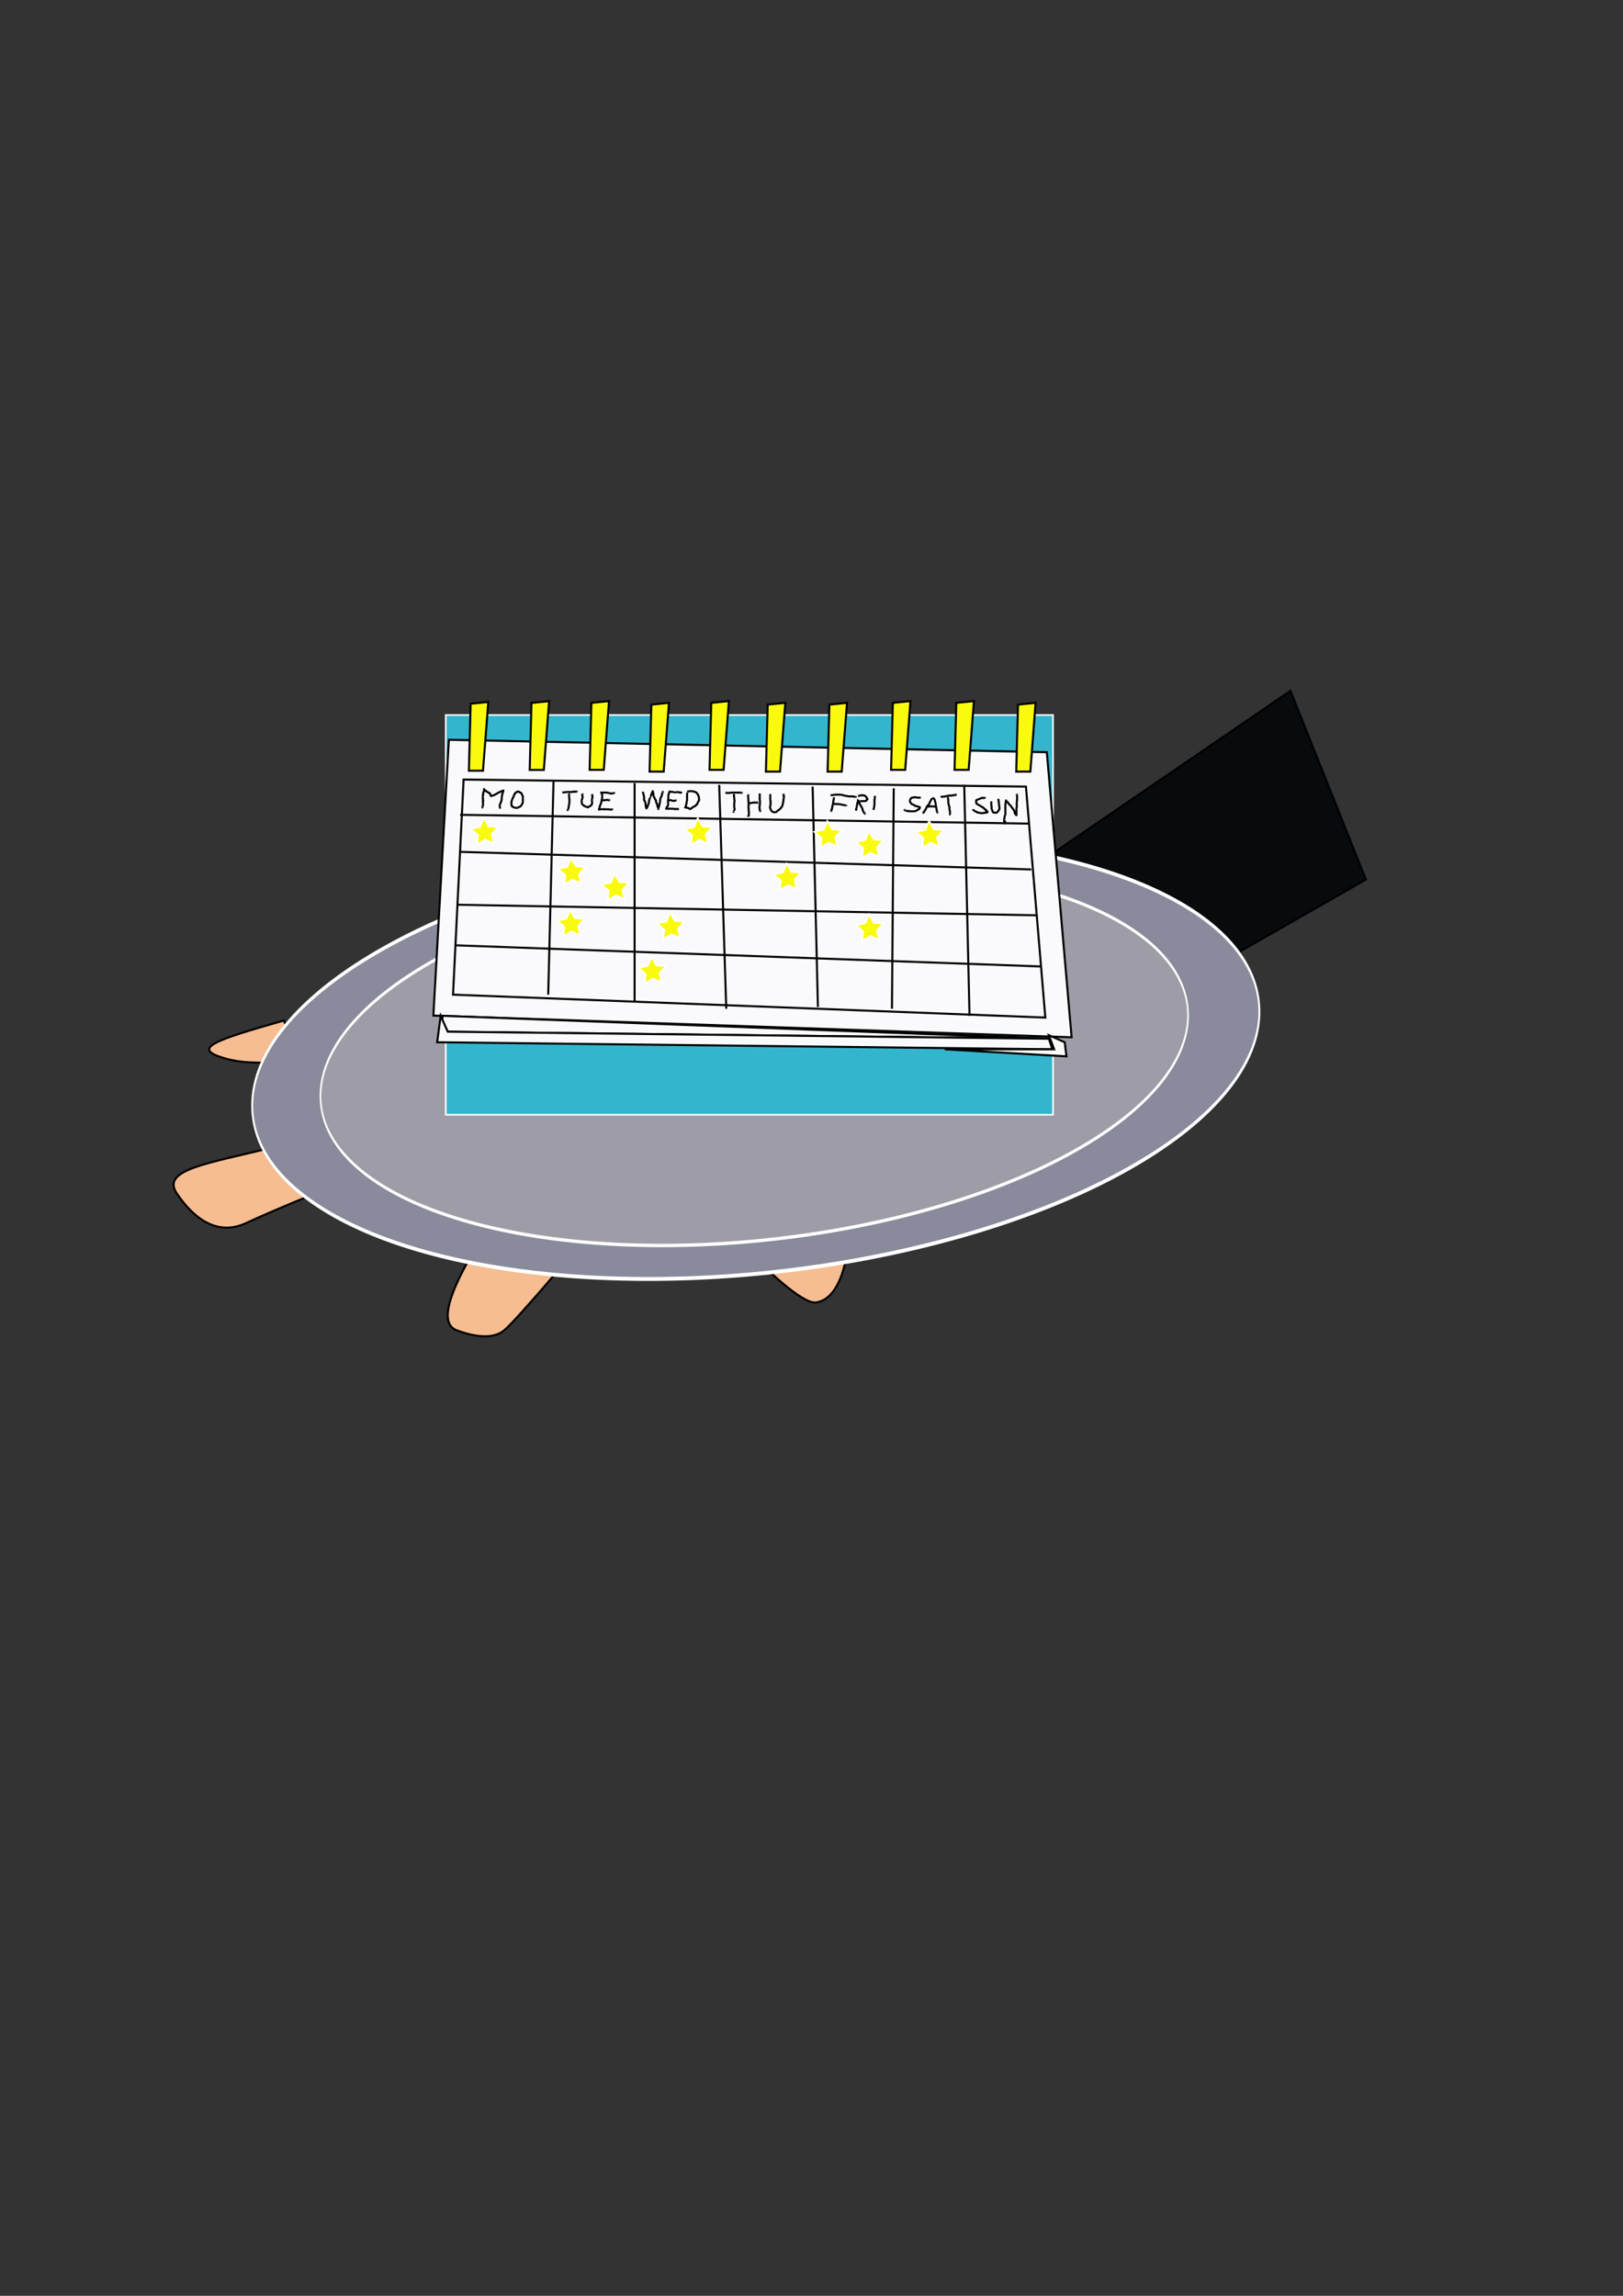 <?xml version="1.0" encoding="UTF-8" standalone="no"?>
<!-- Created with Inkscape (http://www.inkscape.org/) -->

<svg
   xmlns:dc="http://purl.org/dc/elements/1.1/"
   xmlns:cc="http://creativecommons.org/ns#"
   xmlns:rdf="http://www.w3.org/1999/02/22-rdf-syntax-ns#"
   xmlns:svg="http://www.w3.org/2000/svg"
   xmlns="http://www.w3.org/2000/svg"
   xmlns:sodipodi="http://sodipodi.sourceforge.net/DTD/sodipodi-0.dtd"
   xmlns:inkscape="http://www.inkscape.org/namespaces/inkscape"
   width="210mm"
   height="297mm"
   id="svg2"
   version="1.1"
   inkscape:version="0.48.1 r9760"
   sodipodi:docname="Neues Dokument 1">
  <rect width="100%" height="100%" fill="#333333" stroke="none"/>
  <defs
     id="defs4" />
  <sodipodi:namedview
     id="base"
     pagecolor="#ffffff"
     bordercolor="#666666"
     borderopacity="1.0"
     inkscape:pageopacity="0.0"
     inkscape:pageshadow="2"
     inkscape:zoom="1.03"
     inkscape:cx="535.07087"
     inkscape:cy="528.48272"
     inkscape:document-units="px"
     inkscape:current-layer="layer1"
     showgrid="false"
     inkscape:window-width="1236"
     inkscape:window-height="840"
     inkscape:window-x="0"
     inkscape:window-y="0"
     inkscape:window-maximized="0" />
  <g
     inkscape:label="Ebene 1"
     inkscape:groupmode="layer"
     id="layer1">
    <path
       style="fill:#f5bd91;stroke:#000000;stroke-width:1px;stroke-linecap:butt;stroke-linejoin:miter;stroke-opacity:1;fill-opacity:1"
       d="m 413.592,616.44 c -2.913,12.621 -7.767,19.417 -14.563,20.388 -6.796,0.971 -26.214,-18.447 -26.214,-18.447 z"
       id="path4031"
       inkscape:connector-curvature="0" />
    <path
       style="fill:#f5bd91;stroke:#000000;stroke-width:1px;stroke-linecap:butt;stroke-linejoin:miter;stroke-opacity:1;fill-opacity:1"
       d="m 230.097,614.498 c -11.65,20.388 -14.563,33.01 -6.796,35.922 7.767,2.913 17.476,4.854 23.301,0 5.825,-4.854 32.039,-35.922 32.039,-35.922 z"
       id="path4027"
       inkscape:connector-curvature="0" />
    <path
       style="fill:#f5bd91;stroke:#000000;stroke-width:1px;stroke-linecap:butt;stroke-linejoin:miter;stroke-opacity:1;fill-opacity:1"
       d="m 133.01,561.1 c -31.068,7.767 -54.369,10.68 -46.602,22.33 7.767,11.65 19.417,21.359 33.981,14.563 14.563,-6.796 38.835,-16.505 38.835,-16.505 z"
       id="path4025"
       inkscape:connector-curvature="0" />
    <path
       style="fill:#f5bd91;stroke:#000000;stroke-width:1px;stroke-linecap:butt;stroke-linejoin:miter;stroke-opacity:1;fill-opacity:1"
       d="m 138.835,498.964 c -33.981,9.709 -45.631,13.592 -29.126,18.447 16.505,4.854 36.893,0 36.893,0 z"
       id="path4023"
       inkscape:connector-curvature="0" />
    <path
       style="fill:#080b0e;stroke:#000000;stroke-width:1px;stroke-linecap:butt;stroke-linejoin:miter;stroke-opacity:1;fill-opacity:1"
       d="m 400.971,495.081 230.097,-157.282 36.893,92.233 -156.311,89.32 z"
       id="path4021"
       inkscape:connector-curvature="0" />
    <path
       sodipodi:type="arc"
       style="color:#000000;fill:#898a9b;fill-opacity:1;fill-rule:nonzero;stroke:#ffffff;stroke-width:0.8;stroke-linecap:butt;stroke-linejoin:miter;stroke-miterlimit:4;stroke-opacity:1;stroke-dasharray:none;stroke-dashoffset:0;marker:none;visibility:visible;display:inline;overflow:visible;enable-background:accumulate"
       id="path3753"
       sodipodi:cx="353.0303"
       sodipodi:cy="350.84705"
       sodipodi:rx="210.60606"
       sodipodi:ry="43.939392"
       d="m 563.636,350.847 a 210.606,43.939 0 1 1 -421.212,0 210.606,43.939 0 1 1 421.212,0 z"
       transform="matrix(1.169,-0.121,0.134,2.382,-90.098,-275.386)" />
    <path
       sodipodi:type="arc"
       style="color:#000000;fill:#9e9da7;fill-opacity:1;fill-rule:nonzero;stroke:#ffffff;stroke-width:0.8;stroke-linecap:butt;stroke-linejoin:miter;stroke-miterlimit:4;stroke-opacity:1;stroke-dasharray:none;stroke-dashoffset:0;marker:none;visibility:visible;display:inline;overflow:visible;enable-background:accumulate"
       id="path3753-2"
       sodipodi:cx="353.0303"
       sodipodi:cy="350.84705"
       sodipodi:rx="210.60606"
       sodipodi:ry="43.939392"
       d="m 563.636,350.847 a 210.606,43.939 0 1 1 -421.212,0 210.606,43.939 0 1 1 421.212,0 z"
       transform="matrix(1.007,-0.104,0.116,2.052,-27.341,-167.034)" />
    <rect
       style="color:#000000;fill:#34b5ce;fill-opacity:1;fill-rule:nonzero;stroke:#ffffff;stroke-width:0.8;stroke-linecap:butt;stroke-linejoin:miter;stroke-miterlimit:4;stroke-opacity:1;stroke-dasharray:none;stroke-dashoffset:0;marker:none;visibility:visible;display:inline;overflow:visible;enable-background:accumulate"
       id="rect3755"
       width="296.97"
       height="195.455"
       x="217.991"
       y="349.597" />
    <path
       style="fill:#fafafd;fill-opacity:1;stroke:#000000;stroke-width:1px;stroke-linecap:butt;stroke-linejoin:miter;stroke-opacity:1"
       d="m 219.506,361.718 -7.576,134.848 312.121,10.606 -12.121,-139.394 z"
       id="path3757"
       inkscape:connector-curvature="0" />
    <path
       style="fill:#fafafd;fill-opacity:1;stroke:#000000;stroke-width:1px;stroke-linecap:butt;stroke-linejoin:miter;stroke-opacity:1"
       d="m 216.371,496.671 0,7.759 297.414,3.448 z"
       id="path3759"
       inkscape:connector-curvature="0" />
    <path
       style="fill:#fafafd;fill-opacity:1;stroke:#000000;stroke-width:1px;stroke-linecap:butt;stroke-linejoin:miter;stroke-opacity:1"
       d="m 215.509,496.671 -1.724,12.931 300.862,3.448 -1.724,-5.172 -293.966,-3.448 z"
       id="path3761"
       inkscape:connector-curvature="0" />
    <path
       style="fill:#fafaf8;fill-opacity:1;stroke:#000000;stroke-width:1px;stroke-linecap:butt;stroke-linejoin:miter;stroke-opacity:1"
       d="m 520.681,509.602 0.862,6.897 -59.483,-3.448 53.448,0 -2.586,-6.897 z"
       id="path3763"
       inkscape:connector-curvature="0" />
    <path
       style="fill:#fafa0e;fill-opacity:1;stroke:#000000;stroke-width:1px;stroke-linecap:butt;stroke-linejoin:miter;stroke-opacity:1"
       d="m 230.164,344.085 8.621,-0.862 -2.586,33.621 -6.897,0 z"
       id="path3765"
       inkscape:connector-curvature="0" />
    <path
       style="fill:#fafa0e;fill-opacity:1;stroke:#000000;stroke-width:1px;stroke-linecap:butt;stroke-linejoin:miter;stroke-opacity:1"
       d="m 259.905,343.699 8.621,-0.862 -2.586,33.621 -6.897,0 z"
       id="path3765-0"
       inkscape:connector-curvature="0" />
    <path
       style="fill:#fafa0e;fill-opacity:1;stroke:#000000;stroke-width:1px;stroke-linecap:butt;stroke-linejoin:miter;stroke-opacity:1"
       d="m 289.216,343.654 8.621,-0.862 -2.586,33.621 -6.897,0 z"
       id="path3765-2"
       inkscape:connector-curvature="0" />
    <path
       style="fill:#fafa0e;fill-opacity:1;stroke:#000000;stroke-width:1px;stroke-linecap:butt;stroke-linejoin:miter;stroke-opacity:1"
       d="m 318.526,344.516 8.621,-0.862 -2.586,33.621 -6.897,0 z"
       id="path3765-8"
       inkscape:connector-curvature="0" />
    <path
       style="fill:#fafa0e;fill-opacity:1;stroke:#000000;stroke-width:1px;stroke-linecap:butt;stroke-linejoin:miter;stroke-opacity:1"
       d="m 347.836,343.654 8.621,-0.862 -2.586,33.621 -6.897,0 z"
       id="path3765-3"
       inkscape:connector-curvature="0" />
    <path
       style="fill:#fafa0e;fill-opacity:1;stroke:#000000;stroke-width:1px;stroke-linecap:butt;stroke-linejoin:miter;stroke-opacity:1"
       d="m 375.423,344.516 8.621,-0.862 -2.586,33.621 -6.897,0 z"
       id="path3765-80"
       inkscape:connector-curvature="0" />
    <path
       style="fill:#fafa0e;fill-opacity:1;stroke:#000000;stroke-width:1px;stroke-linecap:butt;stroke-linejoin:miter;stroke-opacity:1"
       d="m 405.595,344.516 8.621,-0.862 -2.586,33.621 -6.897,0 z"
       id="path3765-4"
       inkscape:connector-curvature="0" />
    <path
       style="fill:#fafa0e;fill-opacity:1;stroke:#000000;stroke-width:1px;stroke-linecap:butt;stroke-linejoin:miter;stroke-opacity:1"
       d="m 436.63,343.654 8.621,-0.862 -2.586,33.621 -6.897,0 z"
       id="path3765-09"
       inkscape:connector-curvature="0" />
    <path
       style="fill:#fafa0e;fill-opacity:1;stroke:#000000;stroke-width:1px;stroke-linecap:butt;stroke-linejoin:miter;stroke-opacity:1"
       d="m 467.664,343.654 8.621,-0.862 -2.586,33.621 -6.897,0 z"
       id="path3765-1"
       inkscape:connector-curvature="0" />
    <path
       style="fill:#fafa0e;fill-opacity:1;stroke:#000000;stroke-width:1px;stroke-linecap:butt;stroke-linejoin:miter;stroke-opacity:1"
       d="m 497.836,344.516 8.621,-0.862 -2.586,33.621 -6.897,0 z"
       id="path3765-9"
       inkscape:connector-curvature="0" />
    <path
       style="fill:none;stroke:#000000;stroke-width:1px;stroke-linecap:butt;stroke-linejoin:miter;stroke-opacity:1"
       d="m 226.716,381.154 -5.172,105.172 289.655,11.207 -9.483,-112.931 z"
       id="path3841"
       inkscape:connector-curvature="0" />
    <path
       style="fill:none;stroke:#000000;stroke-width:1px;stroke-linecap:butt;stroke-linejoin:miter;stroke-opacity:1"
       d="m 224.992,398.395 278.448,4.31"
       id="path3843"
       inkscape:connector-curvature="0" />
    <path
       style="fill:none;stroke:#000000;stroke-width:1px;stroke-linecap:butt;stroke-linejoin:miter;stroke-opacity:1"
       d="m 224.992,416.498 279.31,8.621"
       id="path3845"
       inkscape:connector-curvature="0" />
    <path
       style="fill:none;stroke:#000000;stroke-width:1px;stroke-linecap:butt;stroke-linejoin:miter;stroke-opacity:1"
       d="m 223.267,442.361 283.621,5.172"
       id="path3847"
       inkscape:connector-curvature="0" />
    <path
       style="fill:none;stroke:#000000;stroke-width:1px;stroke-linecap:butt;stroke-linejoin:miter;stroke-opacity:1"
       d="m 222.405,462.188 286.207,10.345"
       id="path3849"
       inkscape:connector-curvature="0" />
    <path
       style="fill:none;stroke:#000000;stroke-width:1px;stroke-linecap:butt;stroke-linejoin:miter;stroke-opacity:1"
       d="m 270.681,382.016 -2.586,104.31"
       id="path3851"
       inkscape:connector-curvature="0" />
    <path
       style="fill:none;stroke:#000000;stroke-width:1px;stroke-linecap:butt;stroke-linejoin:miter;stroke-opacity:1"
       d="m 310.336,382.878 0,106.897"
       id="path3853"
       inkscape:connector-curvature="0" />
    <path
       style="fill:none;stroke:#000000;stroke-width:1px;stroke-linecap:butt;stroke-linejoin:miter;stroke-opacity:1"
       d="m 351.716,383.74 3.448,109.483"
       id="path3855"
       inkscape:connector-curvature="0" />
    <path
       style="fill:none;stroke:#000000;stroke-width:1px;stroke-linecap:butt;stroke-linejoin:miter;stroke-opacity:1"
       d="m 397.405,384.602 2.586,107.759"
       id="path3857"
       inkscape:connector-curvature="0" />
    <path
       style="fill:none;stroke:#000000;stroke-width:1px;stroke-linecap:butt;stroke-linejoin:miter;stroke-opacity:1"
       d="m 437.061,385.464 -0.862,107.759"
       id="path3859"
       inkscape:connector-curvature="0" />
    <path
       style="fill:none;stroke:#000000;stroke-width:1px;stroke-linecap:butt;stroke-linejoin:miter;stroke-opacity:1"
       d="m 471.543,383.74 2.586,112.931"
       id="path3861"
       inkscape:connector-curvature="0" />
    <path
       style="fill:none;stroke:#000000;stroke-width:1px;stroke-linecap:butt;stroke-linejoin:miter;stroke-opacity:1"
       d="m 236.789,385.823 c 0,0.191 0.191,0.573 0,0.573 -0.191,0 0,-0.764 0,-0.573 0,0.239 0,0.477 0,0.716 0,0.048 0.021,0.1 0,0.143 -0.03,0.06 -0.113,0.083 -0.143,0.143 -0.021,0.043 0.021,0.101 0,0.143 -0.03,0.06 -0.113,0.083 -0.143,0.143 -0.021,0.043 0.034,0.109 0,0.143 -0.034,0.034 -0.109,-0.034 -0.143,0 -0.039,0.039 0.039,0.495 0,0.573 -0.03,0.06 -0.113,0.083 -0.143,0.143 -0.022,0.044 0,0.365 0,0.43 0,0.048 -0.034,0.109 0,0.143 0.034,0.034 0.143,-0.048 0.143,0 0,0.068 -0.113,0.083 -0.143,0.143 -0.043,0.085 0.043,0.201 0,0.286 -0.03,0.06 -0.113,0.083 -0.143,0.143 -0.01,0.019 -0.01,0.84 0,0.859 0.03,0.06 0.113,0.083 0.143,0.143 0.127,0.255 -0.08,0.08 -0.143,0.143 -0.034,0.034 0,0.096 0,0.143 0,0.048 -0.015,0.098 0,0.143 0.034,0.101 0.109,0.185 0.143,0.286 0.019,0.056 -0.022,0.407 0,0.43 0.034,0.034 0.143,-0.048 0.143,0 -0.191,0 -0.143,-0.048 -0.143,0.143 0,0.035 0.005,0.425 0,0.43 -0.034,0.034 -0.109,-0.034 -0.143,0 -0.034,0.034 0,0.096 0,0.143 0,0.048 -0.021,0.1 0,0.143 0.03,0.06 0.113,0.083 0.143,0.143 0.021,0.043 0,0.096 0,0.143 0,0.286 0,0.573 0,0.859 0,0.065 0.022,0.386 0,0.43 -0.03,0.06 -0.113,0.083 -0.143,0.143 -0.057,0.115 0.057,0.315 0,0.43 -0.03,0.06 -0.113,0.083 -0.143,0.143 -0.02,0.041 0,0.689 0,0.286"
       id="path3863"
       inkscape:connector-curvature="0" />
    <path
       style="fill:none;stroke:#000000;stroke-width:1px;stroke-linecap:butt;stroke-linejoin:miter;stroke-opacity:1"
       d="m 236.932,386.396 c 0.239,0.096 0.486,0.171 0.716,0.286 0.596,0.298 -0.153,-0.01 0.143,0.286 0.034,0.034 0.1,-0.021 0.143,0 0.06,0.03 0.087,0.106 0.143,0.143 0.089,0.059 0.191,0.096 0.286,0.143 0.095,0.048 0.185,0.109 0.286,0.143 0.045,0.015 0.095,0 0.143,0 0.048,0.048 0.083,0.113 0.143,0.143 0.043,0.021 0.109,-0.034 0.143,0 0.034,0.034 -0.034,0.109 0,0.143 0.034,0.034 0.101,-0.021 0.143,0 0.06,0.03 0.083,0.113 0.143,0.143 0.198,0.099 0.128,-0.173 0.286,0.143 0.028,0.057 -0.029,0.4 0,0.43 0.034,0.034 0.109,-0.034 0.143,0 0.068,0.068 -0.068,0.219 0,0.286 0.034,0.034 0.109,-0.034 0.143,0 0.068,0.068 -0.068,0.219 0,0.286 0.034,0.034 0.109,-0.034 0.143,0 0.034,0.034 -0.034,0.109 0,0.143 0.034,0.034 0.109,-0.034 0.143,0 0.034,0.034 0.048,0.143 0,0.143 -0.048,0 -0.034,-0.109 0,-0.143 0.022,-0.022 0.374,0.019 0.43,0 0.101,-0.034 0.185,-0.109 0.286,-0.143 0.045,-0.015 0.1,0.021 0.143,0 0.06,-0.03 0.083,-0.113 0.143,-0.143 0.115,-0.057 0.315,0.057 0.43,0 0.121,-0.06 0.166,-0.226 0.286,-0.286 0.135,-0.068 0.286,-0.096 0.43,-0.143 0.143,-0.095 0.282,-0.198 0.43,-0.286 0.091,-0.055 0.185,-0.109 0.286,-0.143 0.045,-0.015 0.109,0.034 0.143,0 0.034,-0.034 -0.034,-0.109 0,-0.143 0.034,-0.034 0.1,0.021 0.143,0 0.06,-0.03 0.087,-0.106 0.143,-0.143 0.178,-0.118 0.382,-0.191 0.573,-0.286 0.095,-0.048 0.185,-0.109 0.286,-0.143 0.045,-0.015 0.109,0.034 0.143,0 0.034,-0.034 -0.034,-0.109 0,-0.143 0.035,-0.035 0.538,0.034 0.573,0 0.034,-0.034 -0.034,-0.109 0,-0.143 0.034,-0.034 0.101,0.021 0.143,0 0.06,-0.03 0.083,-0.113 0.143,-0.143 0.085,-0.043 0.219,0.068 0.286,0 0.034,-0.034 -0.034,-0.109 0,-0.143 0.034,-0.034 0.095,0 0.143,0 0.048,0 0.095,0 0.143,0 0.382,0 -0.048,0.048 0.143,-0.143 0.034,-0.034 0.143,-0.048 0.143,0 0,0.048 -0.109,-0.034 -0.143,0 -0.068,0.068 0.043,0.201 0,0.286 -0.03,0.06 -0.113,0.083 -0.143,0.143 -0.047,0.095 0.04,0.453 0,0.573 -0.068,0.202 -0.235,0.366 -0.286,0.573 -0.023,0.093 0.019,0.193 0,0.286 -0.03,0.148 -0.114,0.282 -0.143,0.43 -0.019,0.094 0.016,0.192 0,0.286 -0.032,0.194 -0.119,0.377 -0.143,0.573 -0.047,0.379 0.063,0.769 0,1.145 -0.018,0.105 -0.117,0.183 -0.143,0.286 -0.046,0.185 0.06,0.392 0,0.573 -0.021,0.064 -0.113,0.083 -0.143,0.143 -0.068,0.135 -0.087,0.289 -0.143,0.43 -0.04,0.099 -0.095,0.191 -0.143,0.286 -0.048,0.143 -0.087,0.289 -0.143,0.43 -0.04,0.099 -0.109,0.185 -0.143,0.286 -0.015,0.045 0.021,0.101 0,0.143 -0.03,0.06 -0.113,0.083 -0.143,0.143 -0.015,0.029 -0.014,0.673 0,0.716 0.034,0.101 0.109,0.185 0.143,0.286 0.029,0.085 0,0.72 0,0.859"
       id="path3865"
       inkscape:connector-curvature="0" />
    <path
       style="fill:none;stroke:#000000;stroke-width:1px;stroke-linecap:butt;stroke-linejoin:miter;stroke-opacity:1"
       d="m 253.685,387.112 c -0.239,0 -0.477,0 -0.716,0 -0.048,0 -0.1,-0.021 -0.143,0 -0.121,0.06 -0.166,0.226 -0.286,0.286 -0.043,0.021 -0.1,-0.021 -0.143,0 -0.038,0.019 -0.248,0.267 -0.286,0.286 -0.043,0.021 -0.109,-0.034 -0.143,0 -0.068,0.068 0.068,0.219 0,0.286 -0.034,0.034 -0.109,-0.034 -0.143,0 -0.034,0.034 0.034,0.109 0,0.143 -0.034,0.034 -0.109,-0.034 -0.143,0 -0.034,0.034 0.021,0.1 0,0.143 -0.03,0.06 -0.113,0.083 -0.143,0.143 -0.021,0.043 0.015,0.098 0,0.143 -0.034,0.101 -0.104,0.187 -0.143,0.286 -0.056,0.14 -0.076,0.295 -0.143,0.43 -0.03,0.06 -0.113,0.083 -0.143,0.143 -0.043,0.085 0.068,0.219 0,0.286 -0.034,0.034 -0.109,-0.034 -0.143,0 -0.034,0.034 0.015,0.098 0,0.143 -0.034,0.101 -0.096,0.191 -0.143,0.286 -0.095,0.191 -0.211,0.373 -0.286,0.573 -0.069,0.184 -0.081,0.386 -0.143,0.573 -0.034,0.101 -0.109,0.185 -0.143,0.286 -0.015,0.045 0.021,0.1 0,0.143 -0.03,0.06 -0.113,0.083 -0.143,0.143 -0.021,0.043 0,0.096 0,0.143 0,0.048 0,0.095 0,0.143 0,0.286 0,0.573 0,0.859 0,0.143 0,0.286 0,0.43 0,0.095 -0.03,0.196 0,0.286 0.021,0.064 0.122,0.079 0.143,0.143 0.03,0.091 -0.043,0.201 0,0.286 0.021,0.043 0.109,-0.034 0.143,0 0.034,0.034 -0.034,0.109 0,0.143 0.034,0.034 0.109,-0.034 0.143,0 0.034,0.034 -0.034,0.109 0,0.143 0.034,0.034 0.098,-0.015 0.143,0 0.101,0.034 0.198,0.084 0.286,0.143 0.056,0.037 0.083,0.113 0.143,0.143 0.043,0.021 0.098,-0.015 0.143,0 0.101,0.034 0.185,0.109 0.286,0.143 0.045,0.015 0.101,-0.021 0.143,0 0.06,0.03 0.083,0.113 0.143,0.143 0.043,0.022 0.474,0 0.573,0 0.08,0 0.65,0.022 0.716,0 0.064,-0.021 0.083,-0.113 0.143,-0.143 0.043,-0.021 0.098,0.015 0.143,0 0.126,-0.042 0.746,-0.354 0.859,-0.43 0.056,-0.037 0.083,-0.113 0.143,-0.143 0.043,-0.021 0.1,0.021 0.143,0 0.06,-0.03 0.096,-0.095 0.143,-0.143 0.048,-0.048 0.106,-0.087 0.143,-0.143 0.059,-0.089 0.088,-0.195 0.143,-0.286 0.088,-0.148 0.183,-0.292 0.286,-0.43 0.041,-0.054 0.113,-0.083 0.143,-0.143 0.021,-0.043 -0.021,-0.1 0,-0.143 0.03,-0.06 0.113,-0.083 0.143,-0.143 0.043,-0.085 -0.03,-0.196 0,-0.286 0.034,-0.101 0.117,-0.183 0.143,-0.286 0.023,-0.093 0,-0.191 0,-0.286 0,-0.096 0,-0.191 0,-0.286 0,-0.382 0,-0.764 0,-1.145 0,-0.239 0,-0.477 0,-0.716 0,-0.094 0.027,-0.349 0,-0.43 -0.034,-0.101 -0.104,-0.187 -0.143,-0.286 -0.116,-0.291 -0.118,-0.464 -0.286,-0.716 -0.037,-0.056 -0.106,-0.087 -0.143,-0.143 -0.059,-0.089 -0.109,-0.185 -0.143,-0.286 -0.015,-0.045 0.034,-0.109 0,-0.143 -0.034,-0.034 -0.109,0.034 -0.143,0 -0.034,-0.034 0.034,-0.109 0,-0.143 -0.034,-0.034 -0.109,0.034 -0.143,0 -0.034,-0.034 0.034,-0.109 0,-0.143 -0.068,-0.068 -0.201,0.043 -0.286,0 -0.249,-0.124 -0.477,-0.286 -0.716,-0.43 z"
       id="path3867"
       inkscape:connector-curvature="0" />
    <path
       style="fill:none;stroke:#000000;stroke-width:1px;stroke-linecap:butt;stroke-linejoin:miter;stroke-opacity:1"
       d="m 278.169,387.971 c 0.249,0.617 0.089,1.217 0.143,1.861 0.024,0.289 0.111,0.571 0.143,0.859 0.016,0.142 0,0.286 0,0.43 0,0.239 0,0.477 0,0.716 0,0.239 0.039,0.481 0,0.716 -0.025,0.149 -0.118,0.281 -0.143,0.43 -0.024,0.141 0.028,0.289 0,0.43 -0.021,0.105 -0.126,0.181 -0.143,0.286 -0.031,0.188 0.021,0.383 0,0.573 -0.039,0.348 -0.218,1.258 -0.43,1.575 -0.037,0.056 -0.113,0.083 -0.143,0.143 -0.021,0.043 0.048,0.143 0,0.143 -0.048,0 0,-0.096 0,-0.143"
       id="path3869"
       inkscape:connector-curvature="0" />
    <path
       style="fill:none;stroke:#000000;stroke-width:1px;stroke-linecap:butt;stroke-linejoin:miter;stroke-opacity:1"
       d="m 275.019,387.541 c 0.712,-0.178 0.376,-0.143 1.002,-0.143 0.143,0 0.289,0.028 0.43,0 0.105,-0.021 0.185,-0.109 0.286,-0.143 0.09,-0.03 0.457,0 0.573,0 0.477,0 0.955,0 1.432,0 0.239,0 0.477,0 0.716,0 0.048,0 0.096,0 0.143,0 0.048,0 0.1,0.021 0.143,0 0.06,-0.03 0.083,-0.113 0.143,-0.143 0.043,-0.021 0.096,0 0.143,0 0.096,0 0.191,0 0.286,0 0.191,0 0.382,0 0.573,0 0.048,0 0.095,0 0.143,0 0.048,0 0.109,0.034 0.143,0 0.034,-0.034 -0.048,-0.143 0,-0.143 0.068,0 0.083,0.113 0.143,0.143 0.043,0.021 0.096,0 0.143,0 0.096,0 0.191,0 0.286,0 0.048,0 0.096,0 0.143,0 0.048,0 0.109,0.034 0.143,0 0.034,-0.034 -0.048,-0.143 0,-0.143 0.048,0 0,0.095 0,0.143"
       id="path3871"
       inkscape:connector-curvature="0" />
    <path
       style="fill:none;stroke:#000000;stroke-width:1px;stroke-linecap:butt;stroke-linejoin:miter;stroke-opacity:1"
       d="m 284.755,387.971 c 0.113,0.254 -0.058,0.713 0,1.002 0.188,0.942 0.143,-0.079 0.143,0.859 0,0.048 0,0.095 0,0.143 0,0.048 0.021,0.101 0,0.143 -0.03,0.06 -0.113,0.083 -0.143,0.143 -0.021,0.043 0.015,0.098 0,0.143 -0.034,0.101 -0.117,0.183 -0.143,0.286 -0.023,0.093 0.03,0.196 0,0.286 -0.021,0.064 -0.122,0.079 -0.143,0.143 -0.025,0.074 0,0.851 0,1.002 0,0.034 -0.016,0.541 0,0.573 0.03,0.06 0.113,0.083 0.143,0.143 0.021,0.043 -0.021,0.101 0,0.143 0.03,0.06 0.113,0.083 0.143,0.143 0.021,0.043 -0.021,0.1 0,0.143 0.03,0.059 0.369,0.389 0.43,0.43 0.089,0.059 0.185,0.109 0.286,0.143 0.045,0.015 0.109,-0.034 0.143,0 0.034,0.034 -0.034,0.109 0,0.143 0.034,0.034 0.109,-0.034 0.143,0 0.034,0.034 -0.034,0.109 0,0.143 0.034,0.034 0.098,-0.015 0.143,0 0.101,0.034 0.198,0.084 0.286,0.143 0.056,0.037 0.079,0.122 0.143,0.143 0.091,0.03 0.191,0 0.286,0 0.095,0.048 0.185,0.109 0.286,0.143 0.091,0.03 0.201,-0.043 0.286,0 0.237,0.118 0.038,0.274 0.43,0.143 0.064,-0.021 0.083,-0.113 0.143,-0.143 0.043,-0.021 0.1,0.021 0.143,0 0.655,-0.328 -0.608,0.059 0.43,-0.286 0.045,-0.015 0.1,0.021 0.143,0 0.121,-0.06 0.174,-0.211 0.286,-0.286 0.668,-0.445 -0.048,0.207 0.43,-0.43 0.081,-0.108 0.236,-0.161 0.286,-0.286 0.053,-0.133 -0.028,-0.289 0,-0.43 0.021,-0.105 0.109,-0.185 0.143,-0.286 0.015,-0.045 0,-0.096 0,-0.143 0,-0.048 0.021,-0.101 0,-0.143 -0.03,-0.06 -0.122,-0.079 -0.143,-0.143 -0.024,-0.073 0,-0.757 0,-0.859 0,-0.126 -0.03,-0.308 0,-0.43 0.037,-0.146 0.118,-0.281 0.143,-0.43 0.024,-0.141 -0.028,-0.289 0,-0.43 0.021,-0.105 0.117,-0.183 0.143,-0.286 0.109,-0.435 -0.009,-0.162 -0.143,-0.43 -0.021,-0.043 0,-0.096 0,-0.143 0,-0.048 0,-0.096 0,-0.143 0,-0.239 0,-0.477 0,-0.716"
       id="path3873"
       inkscape:connector-curvature="0" />
    <path
       style="fill:none;stroke:#000000;stroke-width:1px;stroke-linecap:butt;stroke-linejoin:miter;stroke-opacity:1"
       d="m 300.362,387.827 c 0,-0.048 0.048,-0.143 0,-0.143 -0.048,0 0.034,0.109 0,0.143 -0.039,0.039 -0.615,-0.034 -0.716,0 -0.101,0.034 -0.185,0.109 -0.286,0.143 -0.081,0.027 -0.335,0 -0.43,0 -0.143,0 -0.291,0.035 -0.43,0 -0.104,-0.026 -0.183,-0.117 -0.286,-0.143 -0.093,-0.023 -0.194,0.023 -0.286,0 -0.104,-0.026 -0.185,-0.109 -0.286,-0.143 -0.129,-0.043 -0.301,0.043 -0.43,0 -0.101,-0.034 -0.183,-0.117 -0.286,-0.143 -0.093,-0.023 -0.191,0 -0.286,0 -0.143,0 -0.286,0 -0.43,0 -0.382,0 -0.764,0 -1.145,0 -0.12,0 -0.954,0 -1.002,0 0.143,0.43 0.346,0.844 0.43,1.289 0.109,0.58 -0.04,1.292 -0.143,1.861 -0.087,0.479 -0.181,0.957 -0.286,1.432 -0.056,0.252 -0.176,0.745 -0.286,1.002 -0.084,0.196 -0.211,0.373 -0.286,0.573 -0.069,0.184 -0.089,0.384 -0.143,0.573 -0.042,0.145 -0.114,0.282 -0.143,0.43 -0.019,0.094 0.03,0.196 0,0.286 -0.021,0.064 -0.113,0.083 -0.143,0.143 -0.028,0.057 0.029,0.4 0,0.43 -0.034,0.034 -0.109,-0.034 -0.143,0 -0.034,0.034 0,0.095 0,0.143 0,0.048 -0.034,0.109 0,0.143 0.034,0.034 0.109,0.034 0.143,0 0.034,-0.034 -0.034,-0.109 0,-0.143 0.034,-0.034 0.095,0 0.143,0 0.048,0 0.096,0 0.143,0 0.286,0 0.573,0 0.859,0 0.034,0 0.541,0.016 0.573,0 0.06,-0.03 0.083,-0.113 0.143,-0.143 0.113,-0.057 0.527,0.137 0.573,0.143 0.189,0.027 0.382,0 0.573,0 0.382,0 0.764,0 1.145,0 0.083,0 0.664,-0.026 0.716,0 0.06,0.03 0.083,0.113 0.143,0.143 0.043,0.021 0.095,0 0.143,0 0.096,0 0.191,0 0.286,0 0.191,0 0.382,0 0.573,0 0.048,0 0.095,0 0.143,0 0.048,0 0.109,0.034 0.143,0 0.034,-0.034 -0.048,-0.143 0,-0.143 0.048,0 0,0.096 0,0.143"
       id="path3875"
       inkscape:connector-curvature="0" />
    <path
       style="fill:none;stroke:#000000;stroke-width:1px;stroke-linecap:butt;stroke-linejoin:miter;stroke-opacity:1"
       d="m 294.062,391.264 c 0.477,0 0.955,0 1.432,0 0.096,0 0.191,0 0.286,0 0.048,0 0.098,0.015 0.143,0 0.101,-0.034 0.182,-0.122 0.286,-0.143 0.14,-0.028 0.286,0 0.43,0 0.143,0 0.286,0 0.43,0 0.096,0 0.194,-0.023 0.286,0 0.104,0.026 0.185,0.109 0.286,0.143 0.045,0.015 0.096,0 0.143,0 0.048,0 0.109,0.034 0.143,0 0.038,-0.038 0.009,-0.296 -0.143,-0.143 -0.034,0.034 0.048,0.143 0,0.143 -0.048,0 0,-0.096 0,-0.143"
       id="path3877"
       inkscape:connector-curvature="0" />
    <path
       style="fill:none;stroke:#000000;stroke-width:1px;stroke-linecap:butt;stroke-linejoin:miter;stroke-opacity:1"
       d="m 314.251,387.112 c 0.494,1.234 0.121,0.21 0.43,1.289 0.042,0.145 0.114,0.282 0.143,0.43 0.019,0.094 -0.023,0.194 0,0.286 0.026,0.104 0.109,0.185 0.143,0.286 0.034,0.101 0,0.864 0,1.002 0,0.239 -0.047,0.482 0,0.716 0.074,0.371 0.13,0.196 0.286,0.43 0.14,0.211 0.209,0.483 0.286,0.716 0.048,0.143 0.114,0.282 0.143,0.43 0.047,0.234 -0.039,0.481 0,0.716 0.025,0.149 0.107,0.283 0.143,0.43 0.033,0.133 -0.043,0.631 0,0.716 0.03,0.06 0.113,0.083 0.143,0.143 0.021,0.043 -0.021,0.1 0,0.143 0.177,0.354 0.143,-0.049 0.143,0.286 0,0.048 -0.048,0.143 0,0.143 0.237,0 0.1,-0.201 0.143,-0.286 0.79,-1.58 -0.419,1.52 0.716,-1.432 0.216,-0.562 0.346,-0.989 0.43,-1.575 0.004,-0.03 -0.026,-0.521 0,-0.573 0.03,-0.06 0.113,-0.083 0.143,-0.143 0.021,-0.043 -0.009,-0.096 0,-0.143 0.039,-0.193 0.081,-0.386 0.143,-0.573 0.7,-2.1 0.145,-0.386 0.716,-1.718 0.531,-1.239 -0.175,0.206 0.286,-0.716 0.048,-0.096 0.109,-0.185 0.143,-0.286 0.03,-0.091 -0.043,-0.201 0,-0.286 0.086,-0.172 0.344,-0.258 0.43,-0.43 0.043,-0.085 -0.096,-0.286 0,-0.286 0.048,0 0.034,0.109 0,0.143 -0.064,0.064 -0.27,-0.111 -0.143,0.143 0.03,0.06 0.113,0.083 0.143,0.143 0.021,0.043 0,0.096 0,0.143 0.048,0.048 0.113,0.083 0.143,0.143 0.021,0.043 -0.021,0.1 0,0.143 0.03,0.06 0.122,0.079 0.143,0.143 0.019,0.059 0,0.976 0,1.002 0,0.048 -0.015,0.098 0,0.143 0.034,0.101 0.109,0.185 0.143,0.286 0.015,0.045 -0.021,0.1 0,0.143 0.03,0.06 0.113,0.083 0.143,0.143 0.021,0.043 -0.021,0.101 0,0.143 0.03,0.06 0.113,0.083 0.143,0.143 0.021,0.043 -0.015,0.098 0,0.143 0.042,0.126 0.354,0.746 0.43,0.859 0.037,0.056 0.106,0.087 0.143,0.143 0.059,0.089 0.084,0.198 0.143,0.286 0.037,0.056 0.113,0.083 0.143,0.143 0.039,0.079 -0.037,0.747 0,0.859 0.021,0.064 0.106,0.087 0.143,0.143 0.059,0.089 0.104,0.187 0.143,0.286 0.112,0.28 0.174,0.579 0.286,0.859 0.04,0.099 0.109,0.185 0.143,0.286 0.03,0.091 -0.068,0.219 0,0.286 0.034,0.034 0.143,-0.048 0.143,0 0,0.048 -0.109,-0.034 -0.143,0 -0.034,0.034 0,0.095 0,0.143 0,0.048 -0.015,0.098 0,0.143 0.034,0.101 0.122,0.182 0.143,0.286 0,0.814 -0.064,0.094 0.143,0.716 0.015,0.045 -0.034,0.109 0,0.143 0.034,0.034 0.109,0.034 0.143,0 0.022,-0.022 -0.019,-0.374 0,-0.43 0.034,-0.101 0.096,-0.191 0.143,-0.286 0.048,-0.191 0.095,-0.382 0.143,-0.573 0.208,-0.834 0.452,-1.729 0.573,-2.577 0.027,-0.189 -0.024,-0.383 0,-0.573 0.061,-0.488 0.361,-1.295 0.573,-1.718 0.077,-0.154 0.232,-0.266 0.286,-0.43 0.019,-0.058 -0.033,-0.794 0,-0.859 0.03,-0.06 0.106,-0.087 0.143,-0.143 0.059,-0.089 0.095,-0.191 0.143,-0.286 0.048,-0.096 0.109,-0.185 0.143,-0.286 0.037,-0.112 -0.06,-0.286 0,-0.286 0.048,0 0,0.096 0,0.143"
       id="path3879"
       inkscape:connector-curvature="0" />
    <path
       style="fill:none;stroke:#000000;stroke-width:1px;stroke-linecap:butt;stroke-linejoin:miter;stroke-opacity:1"
       d="m 333.008,387.541 c 0.048,0 0.143,0.048 0.143,0 0,-0.048 -0.096,0 -0.143,0 -0.095,0 -0.191,0 -0.286,0 -0.382,0 0.048,0.048 -0.143,-0.143 -0.034,-0.034 -0.096,0 -0.143,0 -0.166,0 -0.586,0.032 -0.716,0 -0.104,-0.026 -0.185,-0.109 -0.286,-0.143 -0.031,-0.011 -0.551,-0.011 -0.573,0 -0.06,0.03 -0.083,0.113 -0.143,0.143 -0.003,0.002 -0.958,0.015 -1.002,0 -0.064,-0.021 -0.083,-0.113 -0.143,-0.143 -0.085,-0.042 -0.733,0.032 -0.859,0 -0.104,-0.026 -0.183,-0.117 -0.286,-0.143 -0.324,-0.081 -0.693,0.203 -1.002,0 -0.226,0.601 -0.522,1.206 -0.573,1.861 -0.029,0.381 0.025,0.764 0,1.145 -0.022,0.337 -0.115,0.666 -0.143,1.002 -0.036,0.428 0,0.859 0,1.289 0,0.286 0,0.573 0,0.859 0,0.034 0.016,0.541 0,0.573 -0.03,0.06 -0.113,0.083 -0.143,0.143 -0.021,0.043 0.021,0.1 0,0.143 -0.03,0.06 -0.096,0.095 -0.143,0.143 -0.048,0.048 -0.095,0.096 -0.143,0.143 -0.048,0.048 -0.096,0.096 -0.143,0.143 -0.048,0.048 -0.122,0.079 -0.143,0.143 -0.03,0.091 0.03,0.196 0,0.286 -0.021,0.064 -0.113,0.083 -0.143,0.143 -0.043,0.085 0.068,0.219 0,0.286 -0.034,0.034 -0.143,0.048 -0.143,0 0,-0.048 0.096,0 0.143,0 0.048,0 0.096,0 0.143,0 0.334,0 0.668,0 1.002,0 0.477,0 0.955,0 1.432,0 0.166,0 0.586,-0.032 0.716,0 0.104,0.026 0.185,0.109 0.286,0.143 0.093,0.031 0.688,0 0.859,0 0.573,0 1.145,0 1.718,0"
       id="path3881"
       inkscape:connector-curvature="0" />
    <path
       style="fill:none;stroke:#000000;stroke-width:1px;stroke-linecap:butt;stroke-linejoin:miter;stroke-opacity:1"
       d="m 326.565,391.264 c 0.43,0 0.859,0 1.289,0 0.096,0 0.191,0 0.286,0 0.048,0 0.1,-0.021 0.143,0 0.06,0.03 0.083,0.113 0.143,0.143 0.085,0.043 0.201,-0.043 0.286,0 0.06,0.03 0.079,0.122 0.143,0.143 0.082,0.027 0.581,0 0.716,0 0.065,0 0.386,0.022 0.43,0 0.06,-0.03 0.083,-0.113 0.143,-0.143 0.052,-0.026 0.616,0 0.716,0"
       id="path3883"
       inkscape:connector-curvature="0" />
    <path
       style="fill:none;stroke:#000000;stroke-width:1px;stroke-linecap:butt;stroke-linejoin:miter;stroke-opacity:1"
       d="m 336.158,387.541 c -0.048,0.191 -0.111,0.379 -0.143,0.573 -0.016,0.094 0,0.191 0,0.286 0,0.143 0,0.286 0,0.43 0,0.573 0,1.145 0,1.718 0,0.239 0.039,0.481 0,0.716 -0.025,0.149 -0.118,0.281 -0.143,0.43 -0.024,0.141 0.028,0.289 0,0.43 -0.021,0.105 -0.122,0.182 -0.143,0.286 0,1.092 0.064,-0.113 -0.143,0.716 -10e-4,0.005 7.7e-4,0.429 0,0.43 -0.034,0.034 -0.109,-0.034 -0.143,0 -0.034,0.034 0,0.096 0,0.143 0,0.286 0,0.573 0,0.859 0,0.048 0,0.095 0,0.143 0,0.048 -0.034,0.109 0,0.143 0.191,0.191 0.143,-0.239 0.143,0.143"
       id="path3885"
       inkscape:connector-curvature="0" />
    <path
       style="fill:none;stroke:#000000;stroke-width:1px;stroke-linecap:butt;stroke-linejoin:miter;stroke-opacity:1"
       d="m 336.015,386.968 c 0.286,0 0.575,0.035 0.859,0 0.106,-0.013 0.185,-0.109 0.286,-0.143 0.09,-0.03 0.457,0 0.573,0 0.129,0 0.626,-0.03 0.716,0 0.101,0.034 0.182,0.122 0.286,0.143 0.14,0.028 0.286,0 0.43,0 0.048,0 0.101,-0.021 0.143,0 0.06,0.03 0.083,0.113 0.143,0.143 0.085,0.043 0.201,-0.043 0.286,0 0.06,0.03 0.083,0.113 0.143,0.143 0.043,0.021 0.096,0 0.143,0 0.048,0.048 0.083,0.113 0.143,0.143 0.043,0.021 0.096,0 0.143,0 0.096,0.048 0.198,0.084 0.286,0.143 0.219,0.146 0.112,0.198 0.286,0.43 0.081,0.108 0.191,0.191 0.286,0.286 0.048,0.048 0.122,0.079 0.143,0.143 0.03,0.091 -0.043,0.201 0,0.286 0.021,0.043 0.109,-0.034 0.143,0 0.068,0.068 -0.043,0.201 0,0.286 0.03,0.06 0.113,0.083 0.143,0.143 0.021,0.043 -0.015,0.098 0,0.143 0.034,0.101 0.117,0.183 0.143,0.286 0.046,0.185 -0.037,0.386 0,0.573 0.03,0.148 0.114,0.282 0.143,0.43 0.037,0.187 0,0.382 0,0.573 0,0.048 0,0.096 0,0.143 0,0.048 0.021,0.1 0,0.143 -0.06,0.121 -0.211,0.174 -0.286,0.286 -0.075,0.113 -0.387,0.733 -0.43,0.859 -0.015,0.045 0,0.095 0,0.143 -0.048,0.048 -0.113,0.083 -0.143,0.143 -0.043,0.085 0.068,0.219 0,0.286 -0.034,0.034 -0.109,-0.034 -0.143,0 -0.034,0.034 0.021,0.1 0,0.143 -0.11,0.219 -0.255,0.112 -0.43,0.286 -0.075,0.075 -0.084,0.198 -0.143,0.286 -0.037,0.056 -0.096,0.096 -0.143,0.143 -0.048,0.048 -0.083,0.113 -0.143,0.143 -0.085,0.043 -0.201,-0.043 -0.286,0 -0.06,0.03 -0.083,0.113 -0.143,0.143 -0.043,0.021 -0.1,-0.021 -0.143,0 -0.06,0.03 -0.083,0.113 -0.143,0.143 -0.043,0.021 -0.1,-0.021 -0.143,0 -0.06,0.03 -0.087,0.106 -0.143,0.143 -0.089,0.059 -0.198,0.084 -0.286,0.143 -0.124,0.082 -0.318,0.318 -0.43,0.43 -0.048,0.048 -0.083,0.113 -0.143,0.143 -0.043,0.021 -0.098,-0.015 -0.143,0 -0.101,0.034 -0.185,0.109 -0.286,0.143 -0.045,0.015 -0.109,-0.034 -0.143,0 -0.034,0.034 0.034,0.109 0,0.143 -0.034,0.034 -0.095,0 -0.143,0 -0.048,0 -0.109,0.034 -0.143,0 -0.034,-0.034 0.034,-0.109 0,-0.143 -0.034,-0.034 -0.098,0.015 -0.143,0 -0.202,-0.068 -0.382,-0.191 -0.573,-0.286 -0.095,-0.048 -0.183,-0.117 -0.286,-0.143 -0.093,-0.023 -0.196,0.03 -0.286,0 -0.064,-0.021 -0.083,-0.113 -0.143,-0.143 -0.044,-0.022 -0.365,0 -0.43,0 -0.095,0 -0.191,0 -0.286,0 -0.048,0 -0.143,0.048 -0.143,0 0,-0.048 0.096,0 0.143,0 0.048,0 0.096,0 0.143,0"
       id="path3887"
       inkscape:connector-curvature="0" />
    <path
       style="fill:none;stroke:#000000;stroke-width:1px;stroke-linecap:butt;stroke-linejoin:miter;stroke-opacity:1"
       d="m 358.924,388.257 c 0,0.334 0,0.668 0,1.002 0,0.048 0,0.096 0,0.143 0,0.048 -0.021,0.1 0,0.143 0.03,0.06 0.122,0.079 0.143,0.143 0.026,0.078 -0.005,1.107 0,1.145 0.024,0.195 0.115,0.378 0.143,0.573 0.065,0.455 -0.082,0.659 -0.143,1.145 -0.018,0.142 0,0.286 0,0.43 0,0.239 0,0.477 0,0.716 0,0.17 -0.028,1.006 0,1.145 0.021,0.105 0.122,0.182 0.143,0.286 0.028,0.14 0,0.286 0,0.43 0,0.095 0.023,0.194 0,0.286 -0.026,0.104 -0.117,0.183 -0.143,0.286 0,0.652 0.068,0.008 -0.143,0.43 -0.021,0.043 0.021,0.101 0,0.143 -0.03,0.06 -0.113,0.083 -0.143,0.143 -0.021,0.043 0.048,0.143 0,0.143 -0.048,0 0,-0.096 0,-0.143"
       id="path3889"
       inkscape:connector-curvature="0" />
    <path
       style="fill:none;stroke:#000000;stroke-width:1px;stroke-linecap:butt;stroke-linejoin:miter;stroke-opacity:1"
       d="m 354.772,387.684 c 0.525,0 1.05,0 1.575,0 0.191,0 0.382,0 0.573,0 0.143,0 0.289,0.028 0.43,0 0.105,-0.021 0.182,-0.122 0.286,-0.143 0.139,-0.028 0.976,0 1.145,0 0.764,0 1.527,0 2.291,0 0.382,0 0.764,0 1.145,0 0.053,0 0.567,-0.006 0.573,0 0.034,0.034 0.048,0.143 0,0.143 -0.048,0 0,-0.096 0,-0.143"
       id="path3891"
       inkscape:connector-curvature="0" />
    <path
       style="fill:none;stroke:#000000;stroke-width:1px;stroke-linecap:butt;stroke-linejoin:miter;stroke-opacity:1"
       d="m 365.797,388.4 c 0.225,0.36 -0.075,0.771 0,1.145 0.03,0.148 0.127,0.28 0.143,0.43 0.032,0.285 -0.017,0.573 0,0.859 0.031,0.526 0.118,1.048 0.143,1.575 0.091,1.913 -0.1,1.002 0,3.007 0.175,3.496 0.143,-0.418 0.143,2.148 0,0.239 0,0.477 0,0.716 0,0.048 0,0.096 0,0.143 0,0.048 0.021,0.1 0,0.143 -0.475,0.475 0.068,-0.135 -0.143,0.286 -0.03,0.06 -0.122,0.079 -0.143,0.143 -0.045,0.136 0,0.286 0,0.43"
       id="path3893"
       inkscape:connector-curvature="0" />
    <path
       style="fill:none;stroke:#000000;stroke-width:1px;stroke-linecap:butt;stroke-linejoin:miter;stroke-opacity:1"
       d="m 366.083,392.839 c 0.239,-0.048 0.477,-0.096 0.716,-0.143 0.096,0 0.193,0.019 0.286,0 0.148,-0.03 0.281,-0.118 0.43,-0.143 0.141,-0.024 0.289,0.028 0.43,0 0.105,-0.021 0.183,-0.117 0.286,-0.143 0.113,-0.028 0.71,0 0.859,0 0.573,0 1.145,0 1.718,0"
       id="path3895"
       inkscape:connector-curvature="0" />
    <path
       style="fill:none;stroke:#000000;stroke-width:1px;stroke-linecap:butt;stroke-linejoin:miter;stroke-opacity:1"
       d="m 371.524,387.971 c 0,0.478 0,0.954 0,1.432 0,0.286 0,0.573 0,0.859 0,0.286 -0.029,0.574 0,0.859 0.02,0.196 0.115,0.378 0.143,0.573 0.02,0.142 0,0.286 0,0.43 0,0.143 0,0.286 0,0.43 0,0.095 0,0.191 0,0.286 0,0.048 0.034,0.109 0,0.143 -0.034,0.034 -0.109,-0.034 -0.143,0 -0.034,0.034 0,0.095 0,0.143 0,0.096 0,0.191 0,0.286 0,0.143 0,0.286 0,0.43 0,0.143 0.028,0.289 0,0.43 -0.021,0.105 -0.109,0.185 -0.143,0.286 -0.03,0.09 0,0.191 0,0.286 0,0.096 -0.03,0.196 0,0.286 0.021,0.064 0.113,0.083 0.143,0.143 0.042,0.084 -0.026,0.61 0,0.716 0.026,0.104 0.109,0.185 0.143,0.286 0.03,0.091 -0.068,0.219 0,0.286 0.034,0.034 0.143,-0.048 0.143,0 0,0.048 -0.143,0.048 -0.143,0 0,-0.048 0.143,-0.048 0.143,0 0,0.068 -0.096,0.096 -0.143,0.143"
       id="path3897"
       inkscape:connector-curvature="0" />
    <path
       style="fill:none;stroke:#000000;stroke-width:1px;stroke-linecap:butt;stroke-linejoin:miter;stroke-opacity:1"
       d="m 376.678,388.257 c 0,0.525 0,1.05 0,1.575 0,0.286 -0.022,0.574 0,0.859 0.197,2.563 0.143,-0.674 0.143,2.148 0,1.558 0.075,0.052 -0.143,1.145 -0.019,0.094 0,0.191 0,0.286 0,0.048 0.021,0.101 0,0.143 -0.03,0.06 -0.113,0.083 -0.143,0.143 -0.021,0.043 0,0.095 0,0.143 0,0.326 0.171,0.57 0.286,0.859 0.083,0.206 0.142,0.524 0.286,0.716 0.015,0.019 0.654,0.685 0.716,0.716 0.085,0.043 0.201,-0.043 0.286,0 0.06,0.03 0.083,0.113 0.143,0.143 0.037,0.018 0.758,0 0.859,0 0.035,0 0.425,0.005 0.43,0 0.034,-0.034 -0.034,-0.109 0,-0.143 0.034,-0.034 0.103,0.026 0.143,0 0.225,-0.15 0.362,-0.404 0.573,-0.573 0.269,-0.215 0.595,-0.352 0.859,-0.573 0.156,-0.13 0.286,-0.286 0.43,-0.43 0.096,-0.096 0.205,-0.178 0.286,-0.286 0.064,-0.085 0.079,-0.201 0.143,-0.286 0.081,-0.108 0.205,-0.178 0.286,-0.286 0.064,-0.085 0.088,-0.195 0.143,-0.286 0.088,-0.148 0.232,-0.266 0.286,-0.43 0.045,-0.136 -0.024,-0.288 0,-0.43 0.05,-0.298 0.237,-0.561 0.286,-0.859 0.024,-0.141 0,-0.286 0,-0.43 0.048,-0.143 0.114,-0.282 0.143,-0.43 0.023,-0.114 -0.036,-0.788 0,-0.859 0.03,-0.06 0.122,-0.079 0.143,-0.143 0.04,-0.119 -0.045,-0.625 0,-0.716 0.03,-0.06 0.113,-0.083 0.143,-0.143 0.021,-0.043 0,-0.096 0,-0.143 0,-0.048 0.021,-0.101 0,-0.143 -0.03,-0.06 -0.127,-0.078 -0.143,-0.143 -0.035,-0.138 0.028,-0.832 0,-0.859 -0.034,-0.034 -0.109,0.034 -0.143,0 -0.034,-0.034 -0.034,-0.109 0,-0.143 0.034,-0.034 0.109,0.034 0.143,0 0.034,-0.034 0,-0.095 0,-0.143"
       id="path3899"
       inkscape:connector-curvature="0" />
    <path
       style="fill:none;stroke:#000000;stroke-width:1px;stroke-linecap:butt;stroke-linejoin:miter;stroke-opacity:1"
       d="m 407.892,389.832 c -0.354,1.768 0.08,-0.44 -0.286,1.575 -0.043,0.239 -0.109,0.475 -0.143,0.716 -0.013,0.095 -0.03,0.196 0,0.286 0.047,0.14 0.235,0.102 0.143,0.286 -0.06,0.121 -0.244,0.158 -0.286,0.286 -0.03,0.091 0.019,0.193 0,0.286 -0.03,0.148 -0.107,0.283 -0.143,0.43 -0.012,0.046 0.015,0.098 0,0.143 -0.034,0.101 -0.109,0.185 -0.143,0.286 -0.015,0.045 0,0.095 0,0.143 0,0.143 0.028,0.289 0,0.43 -0.021,0.105 -0.122,0.182 -0.143,0.286 -0.028,0.14 0.028,0.289 0,0.43 0.086,0.259 -0.232,0.266 -0.286,0.43 -0.045,0.136 0,0.286 0,0.43 0,0.048 0,0.095 0,0.143 0,0.048 0.034,0.109 0,0.143 -0.034,0.034 -0.143,0.048 -0.143,0 0,-0.048 0.109,-0.034 0.143,0 0.034,0.034 0,0.096 0,0.143"
       id="path3901"
       inkscape:connector-curvature="0" />
    <path
       style="fill:none;stroke:#000000;stroke-width:1px;stroke-linecap:butt;stroke-linejoin:miter;stroke-opacity:1"
       d="m 406.174,388.83 c 0.818,-0.03 1.619,-0.228 2.434,-0.286 0.286,-0.02 0.573,0 0.859,0 0.286,0 0.573,0 0.859,0 0.706,0 0.845,-0.039 1.575,0.143 0.293,0.073 0.566,0.213 0.859,0.286 8.8e-4,2.2e-4 1.713,0.285 1.718,0.286 0.239,0.043 0.474,0.116 0.716,0.143 0.19,0.021 0.382,0 0.573,0 0.239,0 0.477,0 0.716,0 0.191,0 0.383,-0.024 0.573,0 1.516,0.189 -0.359,0.143 1.145,0.143 0.095,0 0.191,0 0.286,0 0.048,0 0.109,0.034 0.143,0 0.034,-0.034 0,-0.095 0,-0.143"
       id="path3903"
       inkscape:connector-curvature="0" />
    <path
       style="fill:none;stroke:#000000;stroke-width:1px;stroke-linecap:butt;stroke-linejoin:miter;stroke-opacity:1"
       d="m 407.176,392.982 c 0.334,0.048 0.665,0.123 1.002,0.143 0.476,0.028 0.955,-0.025 1.432,0 0.738,0.039 1.311,0.132 2.005,0.286 0.192,0.043 0.379,0.111 0.573,0.143 0.094,0.016 0.194,-0.023 0.286,0 0.104,0.026 0.185,0.109 0.286,0.143 0.085,0.029 0.72,0 0.859,0 0.048,0 0.096,0 0.143,0 0.048,0 0.109,0.034 0.143,0 0.034,-0.034 0,-0.096 0,-0.143"
       id="path3905"
       inkscape:connector-curvature="0" />
    <path
       style="fill:none;stroke:#000000;stroke-width:1px;stroke-linecap:butt;stroke-linejoin:miter;stroke-opacity:1"
       d="m 419.633,390.834 c -0.139,0.269 0.07,0.581 0,0.859 -0.026,0.104 -0.096,0.191 -0.143,0.286 -0.048,0.143 -0.107,0.283 -0.143,0.43 -0.154,0.614 -0.159,0.937 -0.286,1.575 -0.039,0.193 -0.115,0.378 -0.143,0.573 -0.02,0.142 0.028,0.289 0,0.43 -0.021,0.105 -0.109,0.185 -0.143,0.286 -0.03,0.091 0.068,0.219 0,0.286 -0.034,0.034 -0.109,-0.034 -0.143,0 -0.034,0.034 0.048,0.143 0,0.143 -0.048,0 0,-0.191 0,-0.143 0,0.095 -0.043,0.201 0,0.286 0.191,0.382 0.143,-0.43 0.143,0.143"
       id="path3907"
       inkscape:connector-curvature="0" />
    <path
       style="fill:none;stroke:#000000;stroke-width:1px;stroke-linecap:butt;stroke-linejoin:miter;stroke-opacity:1"
       d="m 419.633,389.259 c 0.286,-0.096 0.573,-0.191 0.859,-0.286 0.143,0 0.289,0.028 0.43,0 0.105,-0.021 0.183,-0.117 0.286,-0.143 0.055,-0.014 0.804,-0.014 0.859,0 0.104,0.026 0.183,0.117 0.286,0.143 0.093,0.023 0.191,0 0.286,0 0.048,0 0.101,-0.021 0.143,0 0.06,0.03 0.083,0.113 0.143,0.143 0.043,0.021 0.1,-0.021 0.143,0 0.06,0.03 0.096,0.095 0.143,0.143 0.096,0.096 0.191,0.191 0.286,0.286 0.048,0.048 0.106,0.087 0.143,0.143 0.059,0.089 0.095,0.191 0.143,0.286 0.048,0.096 0.084,0.198 0.143,0.286 0.155,0.232 0.286,0.1 0.286,0.43 0,0.048 0.034,0.109 0,0.143 -0.034,0.034 -0.1,-0.021 -0.143,0 -0.06,0.03 -0.096,0.095 -0.143,0.143 -0.048,0.048 -0.113,0.083 -0.143,0.143 -0.043,0.085 0.068,0.219 0,0.286 -0.068,0.068 -0.201,-0.043 -0.286,0 -0.655,0.328 0.608,-0.059 -0.43,0.286 -0.081,0.027 -0.335,0 -0.43,0 -0.334,0 -0.668,0 -1.002,0 -0.034,0 -0.541,-0.016 -0.573,0 -0.06,0.03 -0.083,0.113 -0.143,0.143 -0.064,0.032 -0.507,-0.022 -0.573,0 -0.064,0.021 -0.083,0.113 -0.143,0.143 -0.078,0.039 -0.534,-0.039 -0.573,0 -0.034,0.034 -0.034,0.109 0,0.143 0.034,0.034 0.109,-0.034 0.143,0 0.034,0.034 -0.021,0.101 0,0.143 0.03,0.06 0.095,0.096 0.143,0.143 0.096,0.095 0.208,0.177 0.286,0.286 0.162,0.226 0.286,0.477 0.43,0.716 0.143,0.239 0.294,0.473 0.43,0.716 0.104,0.187 0.18,0.387 0.286,0.573 0.131,0.229 0.343,0.455 0.43,0.716 0.033,0.099 -0.042,0.345 0,0.43 0.03,0.06 0.122,0.079 0.143,0.143 0.03,0.091 -0.035,0.198 0,0.286 0.064,0.16 0.209,0.276 0.286,0.43 0.056,0.112 0.161,0.591 0.286,0.716 0.075,0.075 0.211,0.068 0.286,0.143 0.086,0.086 -0.155,0.286 0.143,0.286 0.048,0 0.034,-0.109 0,-0.143 -0.034,-0.034 -0.096,0 -0.143,0"
       id="path3909"
       inkscape:connector-curvature="0" />
    <path
       style="fill:none;stroke:#000000;stroke-width:1px;stroke-linecap:butt;stroke-linejoin:miter;stroke-opacity:1"
       d="m 427.938,389.116 c -0.048,0.286 -0.096,0.573 -0.143,0.859 0,0.143 0.02,0.288 0,0.43 -0.028,0.195 -0.121,0.377 -0.143,0.573 -0.026,0.237 0,0.477 0,0.716 0,0.43 0,0.859 0,1.289 0,0.191 0.031,0.384 0,0.573 -0.018,0.105 -0.117,0.183 -0.143,0.286 -0.032,0.126 0.042,0.774 0,0.859 -0.03,0.06 -0.122,0.079 -0.143,0.143 -0.035,0.104 0.047,0.526 0,0.573 -0.034,0.034 -0.109,-0.034 -0.143,0 -0.006,0.006 0,0.52 0,0.573"
       id="path3911"
       inkscape:connector-curvature="0" />
    <path
       style="fill:none;stroke:#000000;stroke-width:1px;stroke-linecap:butt;stroke-linejoin:miter;stroke-opacity:1"
       d="m 450.274,390.118 c -0.191,-0.048 -0.38,-0.105 -0.573,-0.143 -0.14,-0.028 -0.286,0 -0.43,0 -0.239,0 -0.477,0 -0.716,0 -0.397,0 0.229,0.021 -0.43,-0.143 -0.109,-0.027 -0.596,0 -0.716,0 -0.095,0 -0.191,0 -0.286,0 -0.096,0 -0.196,-0.03 -0.286,0 -0.064,0.021 -0.079,0.122 -0.143,0.143 -0.215,0.072 -0.501,-0.072 -0.716,0 -0.064,0.021 -0.083,0.113 -0.143,0.143 -0.043,0.021 -0.1,-0.021 -0.143,0 -0.164,0.082 -0.199,0.299 -0.286,0.43 -0.037,0.056 -0.106,0.087 -0.143,0.143 -0.059,0.089 -0.095,0.191 -0.143,0.286 -0.048,0.096 -0.109,0.185 -0.143,0.286 -0.014,0.043 -0.015,0.687 0,0.716 0.03,0.06 0.106,0.087 0.143,0.143 0.241,0.362 0.19,0.553 0.573,0.859 0.134,0.107 0.276,0.209 0.43,0.286 0.135,0.068 0.289,0.087 0.43,0.143 0.099,0.04 0.191,0.095 0.286,0.143 0.096,0.048 0.201,0.079 0.286,0.143 0.451,0.338 0.094,0.305 0.716,0.43 0.094,0.019 0.193,-0.019 0.286,0 0.288,-0.033 0.467,0.224 0.716,0.286 0.093,0.023 0.194,-0.023 0.286,0 0.104,0.026 0.183,0.117 0.286,0.143 0.093,0.023 0.201,-0.043 0.286,0 0.043,0.021 -0.034,0.109 0,0.143 0.034,0.034 0.109,-0.034 0.143,0 0.034,0.034 0,0.096 0,0.143 0,0.048 0.021,0.101 0,0.143 -0.03,0.06 -0.113,0.083 -0.143,0.143 -0.021,0.043 0.021,0.1 0,0.143 -0.03,0.06 -0.113,0.083 -0.143,0.143 -0.021,0.043 0.034,0.109 0,0.143 -0.034,0.034 -0.1,-0.021 -0.143,0 -0.475,0.475 0.135,-0.068 -0.286,0.143 -0.06,0.03 -0.083,0.113 -0.143,0.143 -0.043,0.021 -0.109,-0.034 -0.143,0 -0.034,0.034 0.034,0.109 0,0.143 -0.034,0.034 -0.101,-0.021 -0.143,0 -0.14,0.07 -0.146,0.216 -0.286,0.286 -0.043,0.021 -0.1,-0.021 -0.143,0 -0.06,0.03 -0.083,0.113 -0.143,0.143 -0.085,0.043 -0.201,-0.043 -0.286,0 -0.06,0.03 -0.079,0.122 -0.143,0.143 -0.091,0.03 -0.196,-0.03 -0.286,0 -0.064,0.021 -0.079,0.122 -0.143,0.143 -0.079,0.026 -0.738,0 -0.859,0 -0.239,0 -0.477,0 -0.716,0 -0.143,0 -0.287,0.018 -0.43,0 -0.241,-0.03 -0.474,-0.121 -0.716,-0.143 -0.285,-0.026 -0.574,0.032 -0.859,0 -0.754,-0.084 -0.137,-0.142 -0.716,-0.286 -0.005,-0.001 -0.429,7.6e-4 -0.43,0 -0.034,-0.034 0.034,-0.109 0,-0.143 -0.034,-0.034 -0.109,0.034 -0.143,0 -0.034,-0.034 -0.034,-0.109 0,-0.143 0.034,-0.034 0.096,0 0.143,0"
       id="path3913"
       inkscape:connector-curvature="0" />
    <path
       style="fill:none;stroke:#000000;stroke-width:1px;stroke-linecap:butt;stroke-linejoin:miter;stroke-opacity:1"
       d="m 451.563,397.278 c 0,0.048 -0.048,0.143 0,0.143 0.048,0 0,-0.096 0,-0.143 0,-0.382 -0.048,0.048 0.143,-0.143 0.034,-0.034 -0.034,-0.109 0,-0.143 0.296,-0.296 -0.012,0.453 0.286,-0.143 0.021,-0.043 -0.021,-0.1 0,-0.143 0.03,-0.06 0.113,-0.083 0.143,-0.143 0.021,-0.043 -0.021,-0.1 0,-0.143 0.086,-0.172 0.344,-0.258 0.43,-0.43 0.021,-0.043 -0.021,-0.1 0,-0.143 0.03,-0.06 0.106,-0.087 0.143,-0.143 0.14,-0.211 0.209,-0.483 0.286,-0.716 0.249,-0.746 -0.02,-0.154 0.43,-0.716 0.282,-0.352 0.227,-0.457 0.573,-0.716 0.085,-0.064 0.211,-0.068 0.286,-0.143 0.27,-0.27 0.068,-0.27 0.143,-0.573 0.054,-0.214 0.353,-0.562 0.43,-0.716 0.068,-0.135 0.076,-0.295 0.143,-0.43 0.077,-0.154 0.209,-0.276 0.286,-0.43 0.068,-0.135 0.076,-0.295 0.143,-0.43 0.106,-0.212 0.894,-0.649 0.716,-0.859 0.286,0.286 0.61,0.539 0.859,0.859 0.076,0.097 0.276,0.96 0.286,1.002 0.048,0.191 0.096,0.382 0.143,0.573 0.048,0.191 0.115,0.378 0.143,0.573 0.02,0.142 -0.02,0.288 0,0.43 0.028,0.195 0.115,0.378 0.143,0.573 0.02,0.142 -0.028,0.289 0,0.43 0.021,0.105 0.109,0.185 0.143,0.286 0.033,0.099 -0.042,0.345 0,0.43 0.03,0.06 0.113,0.083 0.143,0.143 0.047,0.094 -0.042,0.589 0,0.716 0.034,0.101 0.109,0.185 0.143,0.286 0.033,0.099 -0.042,0.345 0,0.43 0.03,0.06 0.113,0.083 0.143,0.143 0.028,0.057 -0.029,0.4 0,0.43 0.034,0.034 0.143,-0.048 0.143,0 0,0.048 -0.096,0 -0.143,0"
       id="path3915"
       inkscape:connector-curvature="0" />
    <path
       style="fill:none;stroke:#000000;stroke-width:1px;stroke-linecap:butt;stroke-linejoin:miter;stroke-opacity:1"
       d="m 452.852,394.7 c 1.183,-0.591 -0.034,-0.09 1.145,-0.286 0.105,-0.018 0.183,-0.117 0.286,-0.143 0.093,-0.023 0.191,0 0.286,0 0.096,0 0.191,0 0.286,0 0.334,0 0.668,0 1.002,0 0.101,0 0.822,-0.018 0.859,0 0.06,0.03 0.083,0.113 0.143,0.143 0.037,0.018 0.758,0 0.859,0"
       id="path3917"
       inkscape:connector-curvature="0" />
    <path
       style="fill:none;stroke:#000000;stroke-width:1px;stroke-linecap:butt;stroke-linejoin:miter;stroke-opacity:1"
       d="m 463.59,389.689 c 0,0.191 -0.021,0.383 0,0.573 0.027,0.242 0.123,0.473 0.143,0.716 0.129,1.553 -0.191,0.479 0.143,2.148 0.068,0.341 0.208,0.664 0.286,1.002 0.558,2.416 -0.109,-0.331 0.143,1.432 0.021,0.149 0.118,0.281 0.143,0.43 0.024,0.141 0,0.286 0,0.43 0.048,0.143 0.114,0.282 0.143,0.43 0.019,0.094 0,0.191 0,0.286 0,0.286 0,0.573 0,0.859 0,0.048 0,0.096 0,0.143 0,0.048 0.048,0.143 0,0.143 -0.048,0 -0.034,-0.109 0,-0.143 0.034,-0.034 0.096,0 0.143,0"
       id="path3919"
       inkscape:connector-curvature="0" />
    <path
       style="fill:none;stroke:#000000;stroke-width:1px;stroke-linecap:butt;stroke-linejoin:miter;stroke-opacity:1"
       d="m 460.011,389.689 c 0.471,-0.188 0.941,-0.143 1.432,-0.143 0.048,0 0.098,0.015 0.143,0 0.101,-0.034 0.191,-0.095 0.286,-0.143 0.143,0 0.289,0.028 0.43,0 0.105,-0.021 0.182,-0.122 0.286,-0.143 0.14,-0.028 0.286,0 0.43,0 0.096,0 0.196,0.03 0.286,0 0.064,-0.021 0.083,-0.113 0.143,-0.143 0.076,-0.038 0.21,0.038 0.286,0 0.06,-0.03 0.079,-0.122 0.143,-0.143 0.136,-0.045 0.286,0 0.43,0 0.382,0 0.764,0 1.145,0 0.048,0 0.096,0 0.143,0 0.048,0 0.1,0.021 0.143,0 0.06,-0.03 0.083,-0.113 0.143,-0.143 0.09,-0.045 0.626,0.045 0.716,0 0.06,-0.03 0.083,-0.113 0.143,-0.143 0.043,-0.021 0.096,0 0.143,0 0.048,0 0.096,0 0.143,0 0.048,0 0.095,0 0.143,0 0.048,0 0.109,0.034 0.143,0 0.034,-0.034 -0.034,-0.109 0,-0.143 0.034,-0.034 0.143,-0.048 0.143,0 0,0.177 -0.201,0.143 -0.286,0.143"
       id="path3921"
       inkscape:connector-curvature="0" />
    <path
       style="fill:none;stroke:#000000;stroke-width:1px;stroke-linecap:butt;stroke-linejoin:miter;stroke-opacity:1"
       d="m 481.775,390.405 c -0.115,-0.604 -0.498,-0.034 -0.716,-0.143 -0.06,-0.03 -0.083,-0.113 -0.143,-0.143 -0.038,-0.019 -0.498,0 -0.573,0 -0.048,0 -0.096,0 -0.143,0 -0.048,0 -0.1,-0.021 -0.143,0 -0.06,0.03 -0.083,0.113 -0.143,0.143 -0.135,0.068 -0.288,0.09 -0.43,0.143 -0.241,0.09 -0.475,0.196 -0.716,0.286 -0.141,0.053 -0.295,0.076 -0.43,0.143 -0.154,0.077 -0.27,0.222 -0.43,0.286 -0.089,0.035 -0.196,-0.03 -0.286,0 -0.285,0.095 -0.067,0.134 -0.143,0.286 -0.03,0.06 -0.122,0.079 -0.143,0.143 -0.03,0.091 0,0.191 0,0.286 0,0.143 -0.028,0.289 0,0.43 0.021,0.105 0.109,0.185 0.143,0.286 0.03,0.091 -0.043,0.201 0,0.286 0.158,0.317 0.089,0.044 0.286,0.143 0.06,0.03 0.089,0.103 0.143,0.143 0.138,0.103 0.286,0.191 0.43,0.286 1.047,0.698 -0.269,-0.154 1.002,0.573 0.149,0.085 0.282,0.198 0.43,0.286 0.091,0.055 0.198,0.084 0.286,0.143 0.056,0.037 0.083,0.113 0.143,0.143 0.043,0.021 0.1,-0.021 0.143,0 0.475,0.475 -0.135,-0.068 0.286,0.143 0.06,0.03 0.095,0.096 0.143,0.143 0.096,0.096 0.185,0.197 0.286,0.286 3.083,2.569 -0.671,-0.671 1.289,1.289 0.122,0.122 0.308,0.165 0.43,0.286 0.068,0.068 0.204,0.368 0.143,0.43 -0.034,0.034 -0.1,-0.021 -0.143,0 -0.06,0.03 -0.083,0.113 -0.143,0.143 -0.043,0.021 -0.096,0 -0.143,0 -0.096,0 -0.194,-0.023 -0.286,0 -0.743,0.186 0.153,0.143 -0.573,0.143 -0.075,0 -0.535,-0.019 -0.573,0 -0.06,0.03 -0.078,0.127 -0.143,0.143 -0.139,0.035 -0.286,0 -0.43,0 -0.143,0 -0.286,0 -0.43,0 -0.191,0 -0.384,0.027 -0.573,0 -0.149,-0.021 -0.282,-0.114 -0.43,-0.143 -0.075,-0.015 -0.696,0.02 -0.716,0 -0.034,-0.034 0.034,-0.109 0,-0.143 -0.068,-0.068 -0.201,0.043 -0.286,0 -0.06,-0.03 -0.083,-0.113 -0.143,-0.143 -0.043,-0.021 -0.096,0 -0.143,0 -0.048,-0.048 -0.083,-0.113 -0.143,-0.143 -0.135,-0.068 -0.295,-0.076 -0.43,-0.143 -0.154,-0.077 -0.282,-0.198 -0.43,-0.286 -0.091,-0.055 -0.201,-0.079 -0.286,-0.143 -0.108,-0.081 -0.178,-0.205 -0.286,-0.286 -0.085,-0.064 -0.211,-0.068 -0.286,-0.143 -0.034,-0.034 0.096,0 0.143,0"
       id="path3923"
       inkscape:connector-curvature="0" />
    <path
       style="fill:none;stroke:#000000;stroke-width:1px;stroke-linecap:butt;stroke-linejoin:miter;stroke-opacity:1"
       d="m 484.781,391.837 c 0,0.477 0,0.955 0,1.432 0,0.191 -0.027,0.384 0,0.573 0.021,0.149 0.114,0.282 0.143,0.43 0.028,0.14 0,0.286 0,0.43 0,0.048 0.021,0.1 0,0.143 -0.03,0.06 -0.143,0.076 -0.143,0.143 0,0.068 0.113,0.083 0.143,0.143 0.021,0.043 0,0.095 0,0.143 0,0.096 -0.03,0.196 0,0.286 0.021,0.064 0.113,0.083 0.143,0.143 0.135,0.27 0.174,0.579 0.286,0.859 -0.051,0.244 0.209,0.276 0.286,0.43 0.021,0.043 -0.034,0.109 0,0.143 0.034,0.034 0.109,-0.034 0.143,0 0.034,0.034 -0.034,0.109 0,0.143 0.044,0.044 0.466,-0.027 0.573,0 0.104,0.026 0.183,0.117 0.286,0.143 0.01,0.003 0.712,0.002 0.716,0 0.043,-0.021 -0.034,-0.109 0,-0.143 0.034,-0.034 0.101,0.021 0.143,0 0.06,-0.03 0.095,-0.096 0.143,-0.143 0.048,-0.048 0.096,-0.096 0.143,-0.143 0.112,-0.112 0.347,-0.306 0.43,-0.43 0.25,-0.375 0.053,-0.25 0.286,-0.716 0.218,-0.437 0.114,0.262 0.286,-0.43 10e-6,-6e-5 0.015,-0.686 0,-0.716 -0.03,-0.06 -0.122,-0.079 -0.143,-0.143 -0.026,-0.079 0,-0.715 0,-0.859 0,-0.048 0.015,-0.098 0,-0.143 -0.034,-0.101 -0.109,-0.185 -0.143,-0.286 -0.027,-0.081 0,-0.335 0,-0.43 0,-0.065 0.022,-0.386 0,-0.43 -0.03,-0.06 -0.113,-0.083 -0.143,-0.143 -0.021,-0.043 0,-0.096 0,-0.143 0,-0.048 0,-0.095 0,-0.143 0,-0.239 0,-0.477 0,-0.716 0,-0.382 0.048,0.048 -0.143,-0.143 -0.034,-0.034 -0.048,-0.143 0,-0.143 0.048,0 0,0.096 0,0.143"
       id="path3925"
       inkscape:connector-curvature="0" />
    <path
       style="fill:none;stroke:#000000;stroke-width:1px;stroke-linecap:butt;stroke-linejoin:miter;stroke-opacity:1"
       d="m 492.227,390.978 c -0.095,0.191 -0.23,0.367 -0.286,0.573 -0.089,0.326 -0.099,0.668 -0.143,1.002 -0.051,0.381 -0.119,0.761 -0.143,1.145 -0.024,0.381 0,0.764 0,1.145 0,0.573 0,1.145 0,1.718 0,0.334 0,0.668 0,1.002 0,0.191 0.027,0.384 0,0.573 -0.021,0.149 -0.095,0.286 -0.143,0.43 -0.048,0.143 -0.096,0.286 -0.143,0.43 -0.048,0.143 -0.122,0.28 -0.143,0.43 -0.027,0.189 0.027,0.384 0,0.573 -0.021,0.149 -0.118,0.281 -0.143,0.43 -0.024,0.141 0,0.286 0,0.43 0,0.018 0,0.624 0,0.716 0,0.095 0,0.191 0,0.286 0,0.048 -0.015,0.098 0,0.143 0.034,0.101 0.109,0.185 0.143,0.286 0.03,0.091 -0.068,0.219 0,0.286 0.034,0.034 0.109,0.034 0.143,0 0.068,-0.068 -0.03,-0.196 0,-0.286 0.034,-0.101 0.104,-0.187 0.143,-0.286 0.354,-0.885 -0.049,-0.044 0.286,-0.716"
       id="path3927"
       inkscape:connector-curvature="0" />
    <path
       style="fill:none;stroke:#000000;stroke-width:1px;stroke-linecap:butt;stroke-linejoin:miter;stroke-opacity:1"
       d="m 492.37,391.837 c 0.191,0.191 0.397,0.368 0.573,0.573 0.532,0.621 0.093,0.212 0.43,0.716 0.075,0.112 0.191,0.191 0.286,0.286 0.191,0.191 0.382,0.382 0.573,0.573 0.048,0.048 0.096,0.096 0.143,0.143 0.048,0.048 0.113,0.083 0.143,0.143 0.021,0.043 -0.021,0.101 0,0.143 0.064,0.127 0.343,0.299 0.43,0.43 0.059,0.089 0.084,0.198 0.143,0.286 0.037,0.056 0.113,0.083 0.143,0.143 0.021,0.043 -0.021,0.1 0,0.143 0.07,0.141 0.502,0.432 0.573,0.573 0.021,0.043 -0.021,0.101 0,0.143 0.03,0.06 0.113,0.083 0.143,0.143 0.021,0.043 -0.012,0.097 0,0.143 0.037,0.146 0.096,0.286 0.143,0.43 0.048,0.143 0.107,0.283 0.143,0.43 0.013,0.052 -0.018,0.412 0,0.43 0.034,0.034 0.109,-0.034 0.143,0 0.034,0.034 -0.021,0.1 0,0.143 0.07,0.141 0.502,0.432 0.573,0.573 0.021,0.043 -0.034,0.109 0,0.143 0.034,0.034 0.109,0.034 0.143,0 0.034,-0.034 0,-0.095 0,-0.143 0,-0.143 0,-0.286 0,-0.43 0,-0.668 0,-1.336 0,-2.005 0,-0.143 0,-0.286 0,-0.43 0,-0.143 -0.024,-0.288 0,-0.43 0.025,-0.149 0.124,-0.28 0.143,-0.43 0.03,-0.237 0,-0.477 0,-0.716 0,-0.573 -0.041,-1.147 0,-1.718 0.024,-0.337 0.117,-0.666 0.143,-1.002 0.04,-0.523 0,-1.05 0,-1.575 0,-0.191 0.031,-0.384 0,-0.573 -0.018,-0.105 -0.109,-0.185 -0.143,-0.286 -0.015,-0.045 0,-0.095 0,-0.143 0,-0.048 -0.034,-0.109 0,-0.143 0.034,-0.034 0.143,-0.048 0.143,0 0,0.048 -0.096,0 -0.143,0"
       id="path3929"
       inkscape:connector-curvature="0" />
    <path
       sodipodi:type="star"
       style="color:#000000;fill:#fafa0e;fill-opacity:1;fill-rule:nonzero;stroke:#ffffff;stroke-width:0.8;stroke-linecap:butt;stroke-linejoin:miter;stroke-miterlimit:4;stroke-opacity:1;stroke-dasharray:none;stroke-dashoffset:0;marker:none;visibility:visible;display:inline;overflow:visible;enable-background:accumulate"
       id="path3931"
       sodipodi:sides="5"
       sodipodi:cx="239.819"
       sodipodi:cy="384.94138"
       sodipodi:r1="7.0680995"
       sodipodi:r2="3.5340495"
       sodipodi:arg1="0.87605805"
       sodipodi:arg2="1.5043766"
       inkscape:flatsided="false"
       inkscape:rounded="0"
       inkscape:randomized="0"
       d="m 244.344,390.371 -4.29,-1.904 -4,2.455 0.485,-4.669 -3.571,-3.046 4.59,-0.982 1.793,-4.338 2.352,4.062 4.679,0.365 -3.136,3.492 z"
       inkscape:transform-center-x="0.14496489"
       inkscape:transform-center-y="-0.53558538"
       transform="translate(-2.79,22.067)" />
    <path
       sodipodi:type="star"
       style="color:#000000;fill:#fafa0e;fill-opacity:1;fill-rule:nonzero;stroke:#ffffff;stroke-width:0.8;stroke-linecap:butt;stroke-linejoin:miter;stroke-miterlimit:4;stroke-opacity:1;stroke-dasharray:none;stroke-dashoffset:0;marker:none;visibility:visible;display:inline;overflow:visible;enable-background:accumulate"
       id="path3931-7"
       sodipodi:sides="5"
       sodipodi:cx="239.819"
       sodipodi:cy="384.94138"
       sodipodi:r1="7.0680995"
       sodipodi:r2="3.5340495"
       sodipodi:arg1="0.87605805"
       sodipodi:arg2="1.5043766"
       inkscape:flatsided="false"
       inkscape:rounded="0"
       inkscape:randomized="0"
       d="m 244.344,390.371 -4.29,-1.904 -4,2.455 0.485,-4.669 -3.571,-3.046 4.59,-0.982 1.793,-4.338 2.352,4.062 4.679,0.365 -3.136,3.492 z"
       inkscape:transform-center-x="0.14496489"
       inkscape:transform-center-y="-0.53558538"
       transform="translate(39.889,41.607)" />
    <path
       sodipodi:type="star"
       style="color:#000000;fill:#fafa0e;fill-opacity:1;fill-rule:nonzero;stroke:#ffffff;stroke-width:0.8;stroke-linecap:butt;stroke-linejoin:miter;stroke-miterlimit:4;stroke-opacity:1;stroke-dasharray:none;stroke-dashoffset:0;marker:none;visibility:visible;display:inline;overflow:visible;enable-background:accumulate"
       id="path3931-3"
       sodipodi:sides="5"
       sodipodi:cx="239.819"
       sodipodi:cy="384.94138"
       sodipodi:r1="7.0680995"
       sodipodi:r2="3.5340495"
       sodipodi:arg1="0.87605805"
       sodipodi:arg2="1.5043766"
       inkscape:flatsided="false"
       inkscape:rounded="0"
       inkscape:randomized="0"
       d="m 244.344,390.371 -4.29,-1.904 -4,2.455 0.485,-4.669 -3.571,-3.046 4.59,-0.982 1.793,-4.338 2.352,4.062 4.679,0.365 -3.136,3.492 z"
       inkscape:transform-center-x="0.14496489"
       inkscape:transform-center-y="-0.53558538"
       transform="translate(61.156,49.299)" />
    <path
       sodipodi:type="star"
       style="color:#000000;fill:#fafa0e;fill-opacity:1;fill-rule:nonzero;stroke:#ffffff;stroke-width:0.8;stroke-linecap:butt;stroke-linejoin:miter;stroke-miterlimit:4;stroke-opacity:1;stroke-dasharray:none;stroke-dashoffset:0;marker:none;visibility:visible;display:inline;overflow:visible;enable-background:accumulate"
       id="path3931-1"
       sodipodi:sides="5"
       sodipodi:cx="239.819"
       sodipodi:cy="384.94138"
       sodipodi:r1="7.0680995"
       sodipodi:r2="3.5340495"
       sodipodi:arg1="0.87605805"
       sodipodi:arg2="1.5043766"
       inkscape:flatsided="false"
       inkscape:rounded="0"
       inkscape:randomized="0"
       d="m 244.344,390.371 -4.29,-1.904 -4,2.455 0.485,-4.669 -3.571,-3.046 4.59,-0.982 1.793,-4.338 2.352,4.062 4.679,0.365 -3.136,3.492 z"
       inkscape:transform-center-x="0.14496489"
       inkscape:transform-center-y="-0.53558538"
       transform="translate(39.437,66.946)" />
    <path
       sodipodi:type="star"
       style="color:#000000;fill:#fafa0e;fill-opacity:1;fill-rule:nonzero;stroke:#ffffff;stroke-width:0.8;stroke-linecap:butt;stroke-linejoin:miter;stroke-miterlimit:4;stroke-opacity:1;stroke-dasharray:none;stroke-dashoffset:0;marker:none;visibility:visible;display:inline;overflow:visible;enable-background:accumulate"
       id="path3931-19"
       sodipodi:sides="5"
       sodipodi:cx="239.819"
       sodipodi:cy="384.94138"
       sodipodi:r1="7.0680995"
       sodipodi:r2="3.5340495"
       sodipodi:arg1="0.87605805"
       sodipodi:arg2="1.5043766"
       inkscape:flatsided="false"
       inkscape:rounded="0"
       inkscape:randomized="0"
       d="m 244.344,390.371 -4.29,-1.904 -4,2.455 0.485,-4.669 -3.571,-3.046 4.59,-0.982 1.793,-4.338 2.352,4.062 4.679,0.365 -3.136,3.492 z"
       inkscape:transform-center-x="0.14496489"
       inkscape:transform-center-y="-0.53558538"
       transform="translate(101.88,22.15)" />
    <path
       sodipodi:type="star"
       style="color:#000000;fill:#fafa0e;fill-opacity:1;fill-rule:nonzero;stroke:#ffffff;stroke-width:0.8;stroke-linecap:butt;stroke-linejoin:miter;stroke-miterlimit:4;stroke-opacity:1;stroke-dasharray:none;stroke-dashoffset:0;marker:none;visibility:visible;display:inline;overflow:visible;enable-background:accumulate"
       id="path3931-0"
       sodipodi:sides="5"
       sodipodi:cx="239.819"
       sodipodi:cy="384.94138"
       sodipodi:r1="7.0680995"
       sodipodi:r2="3.5340495"
       sodipodi:arg1="0.87605805"
       sodipodi:arg2="1.5043766"
       inkscape:flatsided="false"
       inkscape:rounded="0"
       inkscape:randomized="0"
       d="m 244.344,390.371 -4.29,-1.904 -4,2.455 0.485,-4.669 -3.571,-3.046 4.59,-0.982 1.793,-4.338 2.352,4.062 4.679,0.365 -3.136,3.492 z"
       inkscape:transform-center-x="0.14496489"
       inkscape:transform-center-y="-0.53558538"
       transform="translate(88.306,68.303)" />
    <path
       sodipodi:type="star"
       style="color:#000000;fill:#fafa0e;fill-opacity:1;fill-rule:nonzero;stroke:#ffffff;stroke-width:0.8;stroke-linecap:butt;stroke-linejoin:miter;stroke-miterlimit:4;stroke-opacity:1;stroke-dasharray:none;stroke-dashoffset:0;marker:none;visibility:visible;display:inline;overflow:visible;enable-background:accumulate"
       id="path3931-5"
       sodipodi:sides="5"
       sodipodi:cx="239.819"
       sodipodi:cy="384.94138"
       sodipodi:r1="7.0680995"
       sodipodi:r2="3.5340495"
       sodipodi:arg1="0.87605805"
       sodipodi:arg2="1.5043766"
       inkscape:flatsided="false"
       inkscape:rounded="0"
       inkscape:randomized="0"
       d="m 244.344,390.371 -4.29,-1.904 -4,2.455 0.485,-4.669 -3.571,-3.046 4.59,-0.982 1.793,-4.338 2.352,4.062 4.679,0.365 -3.136,3.492 z"
       inkscape:transform-center-x="0.14496489"
       inkscape:transform-center-y="-0.53558538"
       transform="translate(79.256,90.023)" />
    <path
       sodipodi:type="star"
       style="color:#000000;fill:#fafa0e;fill-opacity:1;fill-rule:nonzero;stroke:#ffffff;stroke-width:0.8;stroke-linecap:butt;stroke-linejoin:miter;stroke-miterlimit:4;stroke-opacity:1;stroke-dasharray:none;stroke-dashoffset:0;marker:none;visibility:visible;display:inline;overflow:visible;enable-background:accumulate"
       id="path3931-77"
       sodipodi:sides="5"
       sodipodi:cx="239.819"
       sodipodi:cy="384.94138"
       sodipodi:r1="7.0680995"
       sodipodi:r2="3.5340495"
       sodipodi:arg1="0.87605805"
       sodipodi:arg2="1.5043766"
       inkscape:flatsided="false"
       inkscape:rounded="0"
       inkscape:randomized="0"
       d="m 244.344,390.371 -4.29,-1.904 -4,2.455 0.485,-4.669 -3.571,-3.046 4.59,-0.982 1.793,-4.338 2.352,4.062 4.679,0.365 -3.136,3.492 z"
       inkscape:transform-center-x="0.14496489"
       inkscape:transform-center-y="-0.53558538"
       transform="translate(145.319,44.322)" />
    <path
       sodipodi:type="star"
       style="color:#000000;fill:#fafa0e;fill-opacity:1;fill-rule:nonzero;stroke:#ffffff;stroke-width:0.8;stroke-linecap:butt;stroke-linejoin:miter;stroke-miterlimit:4;stroke-opacity:1;stroke-dasharray:none;stroke-dashoffset:0;marker:none;visibility:visible;display:inline;overflow:visible;enable-background:accumulate"
       id="path3931-4"
       sodipodi:sides="5"
       sodipodi:cx="239.819"
       sodipodi:cy="384.94138"
       sodipodi:r1="7.0680995"
       sodipodi:r2="3.5340495"
       sodipodi:arg1="0.87605805"
       sodipodi:arg2="1.5043766"
       inkscape:flatsided="false"
       inkscape:rounded="0"
       inkscape:randomized="0"
       d="m 244.344,390.371 -4.29,-1.904 -4,2.455 0.485,-4.669 -3.571,-3.046 4.59,-0.982 1.793,-4.338 2.352,4.062 4.679,0.365 -3.136,3.492 z"
       inkscape:transform-center-x="0.14496489"
       inkscape:transform-center-y="-0.53558538"
       transform="translate(165.229,23.507)" />
    <path
       sodipodi:type="star"
       style="color:#000000;fill:#fafa0e;fill-opacity:1;fill-rule:nonzero;stroke:#ffffff;stroke-width:0.8;stroke-linecap:butt;stroke-linejoin:miter;stroke-miterlimit:4;stroke-opacity:1;stroke-dasharray:none;stroke-dashoffset:0;marker:none;visibility:visible;display:inline;overflow:visible;enable-background:accumulate"
       id="path3931-06"
       sodipodi:sides="5"
       sodipodi:cx="239.819"
       sodipodi:cy="384.94138"
       sodipodi:r1="7.0680995"
       sodipodi:r2="3.5340495"
       sodipodi:arg1="0.87605805"
       sodipodi:arg2="1.5043766"
       inkscape:flatsided="false"
       inkscape:rounded="0"
       inkscape:randomized="0"
       d="m 244.344,390.371 -4.29,-1.904 -4,2.455 0.485,-4.669 -3.571,-3.046 4.59,-0.982 1.793,-4.338 2.352,4.062 4.679,0.365 -3.136,3.492 z"
       inkscape:transform-center-x="0.14496489"
       inkscape:transform-center-y="-0.53558538"
       transform="translate(185.591,28.484)" />
    <path
       sodipodi:type="star"
       style="color:#000000;fill:#fafa0e;fill-opacity:1;fill-rule:nonzero;stroke:#ffffff;stroke-width:0.8;stroke-linecap:butt;stroke-linejoin:miter;stroke-miterlimit:4;stroke-opacity:1;stroke-dasharray:none;stroke-dashoffset:0;marker:none;visibility:visible;display:inline;overflow:visible;enable-background:accumulate"
       id="path3931-47"
       sodipodi:sides="5"
       sodipodi:cx="239.819"
       sodipodi:cy="384.94138"
       sodipodi:r1="7.0680995"
       sodipodi:r2="3.5340495"
       sodipodi:arg1="0.87605805"
       sodipodi:arg2="1.5043766"
       inkscape:flatsided="false"
       inkscape:rounded="0"
       inkscape:randomized="0"
       d="m 244.344,390.371 -4.29,-1.904 -4,2.455 0.485,-4.669 -3.571,-3.046 4.59,-0.982 1.793,-4.338 2.352,4.062 4.679,0.365 -3.136,3.492 z"
       inkscape:transform-center-x="0.14496489"
       inkscape:transform-center-y="-0.53558538"
       transform="translate(185.591,69.208)" />
    <path
       sodipodi:type="star"
       style="color:#000000;fill:#fafa0e;fill-opacity:1;fill-rule:nonzero;stroke:#ffffff;stroke-width:0.8;stroke-linecap:butt;stroke-linejoin:miter;stroke-miterlimit:4;stroke-opacity:1;stroke-dasharray:none;stroke-dashoffset:0;marker:none;visibility:visible;display:inline;overflow:visible;enable-background:accumulate"
       id="path3931-48"
       sodipodi:sides="5"
       sodipodi:cx="239.819"
       sodipodi:cy="384.94138"
       sodipodi:r1="7.0680995"
       sodipodi:r2="3.5340495"
       sodipodi:arg1="0.87605805"
       sodipodi:arg2="1.5043766"
       inkscape:flatsided="false"
       inkscape:rounded="0"
       inkscape:randomized="0"
       d="m 244.344,390.371 -4.29,-1.904 -4,2.455 0.485,-4.669 -3.571,-3.046 4.59,-0.982 1.793,-4.338 2.352,4.062 4.679,0.365 -3.136,3.492 z"
       inkscape:transform-center-x="0.14496489"
       inkscape:transform-center-y="-0.53558538"
       transform="translate(215.002,23.507)" />
  </g>
</svg>
